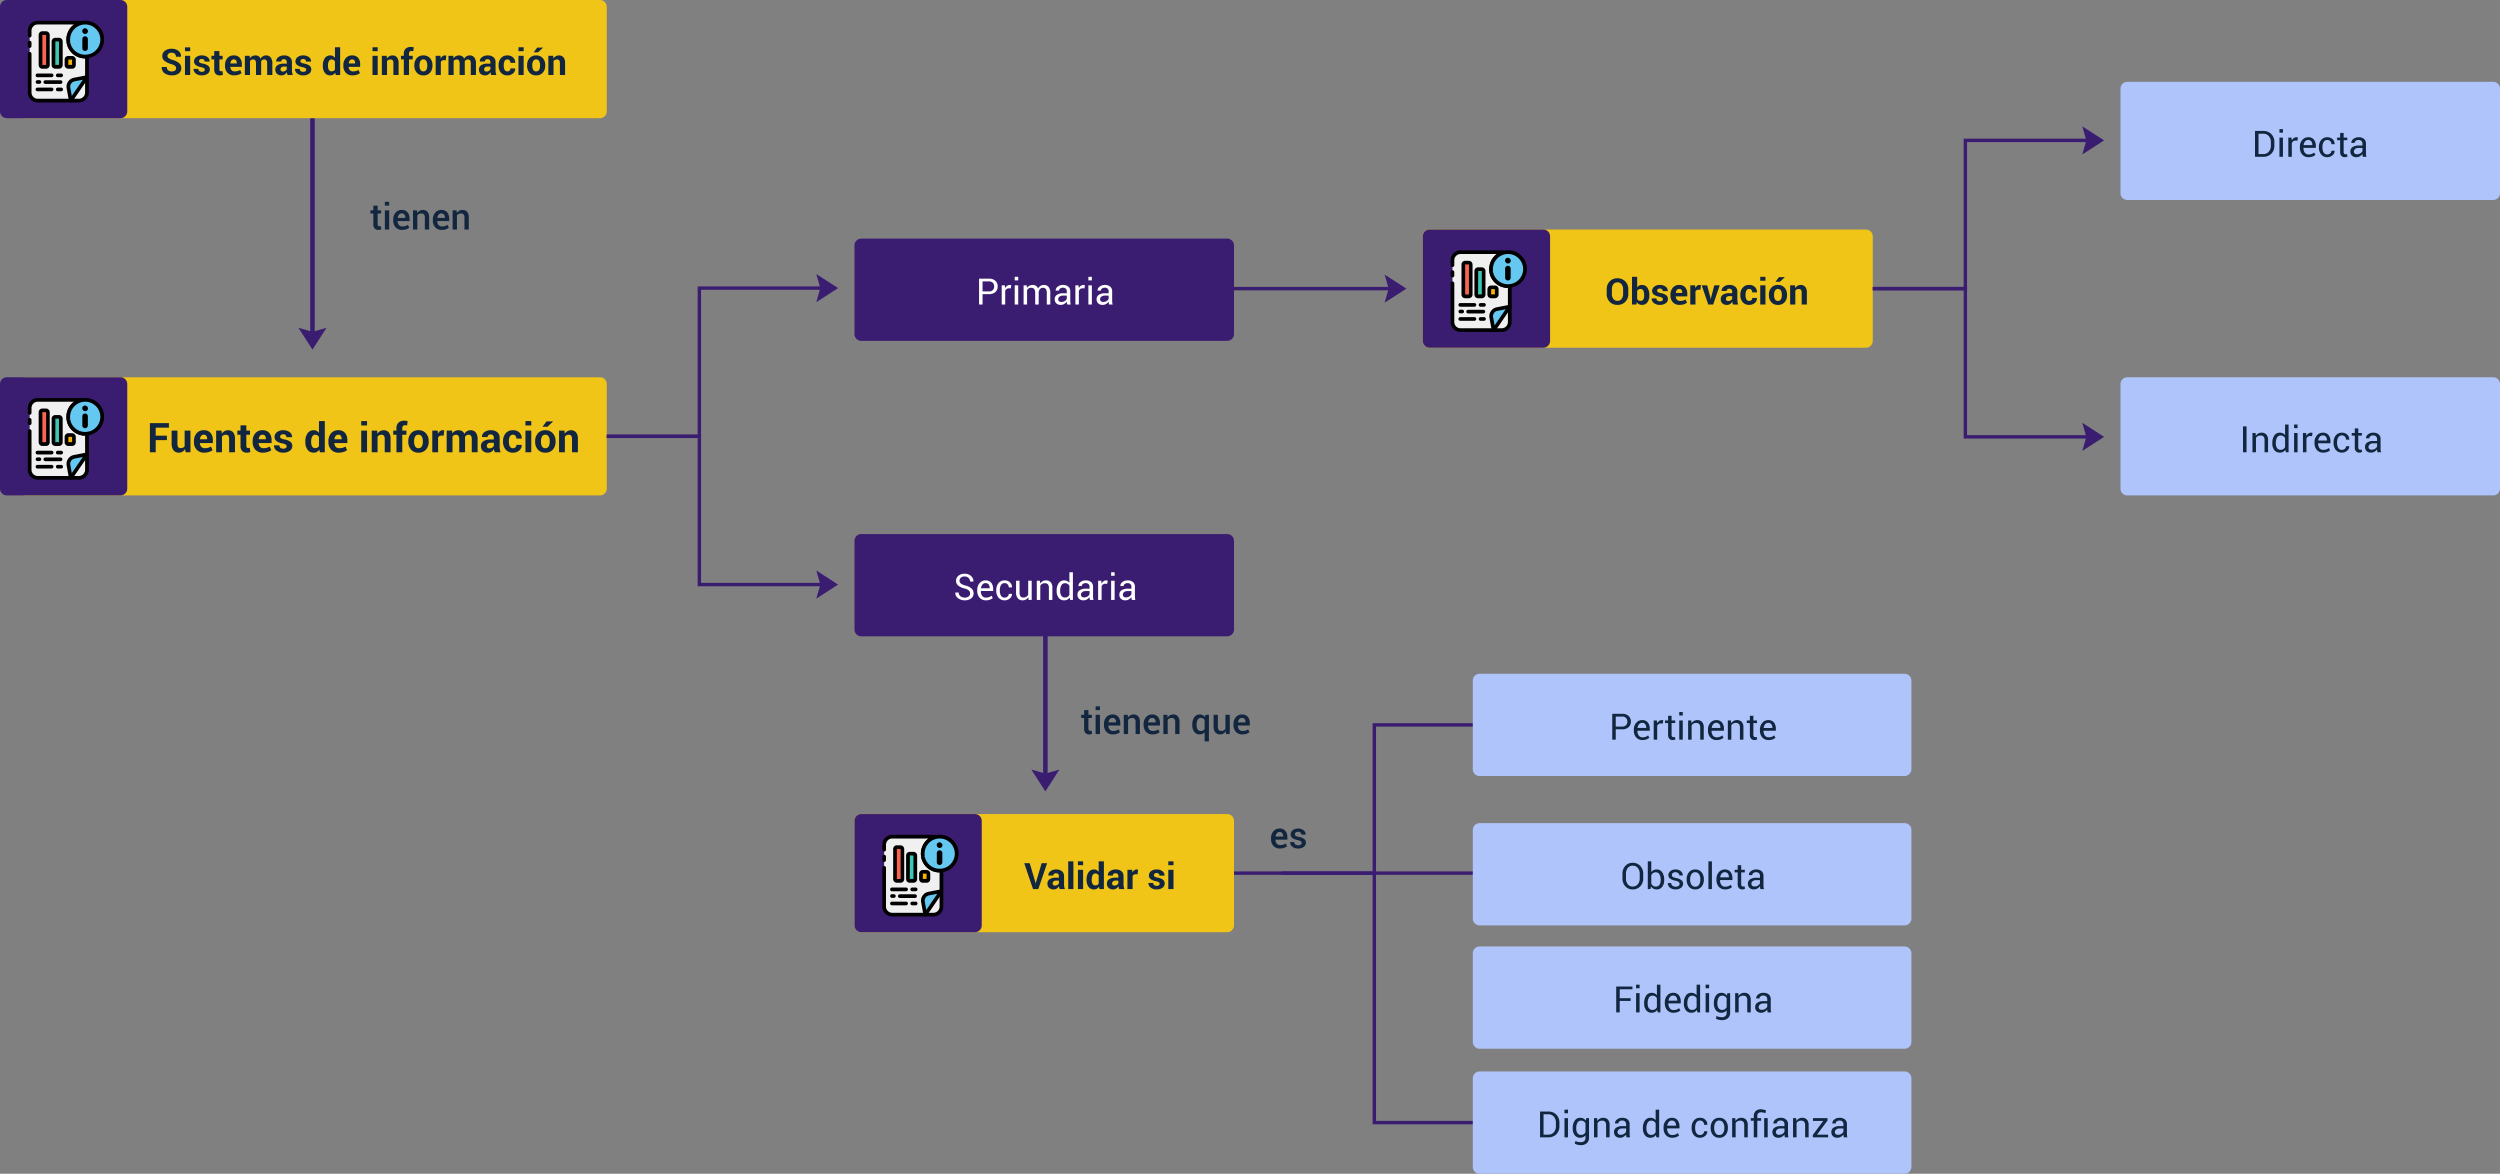 <svg xmlns="http://www.w3.org/2000/svg" width="1100.081" height="516.477" viewBox="0 0 1100.081 516.477">
  <rect x="0" y="0" width="1100.081" height="516.477" fill="#808080" stroke="none"/>
  <g id="Grupo_1103417" data-name="Grupo 1103417" transform="translate(-256 -3221)">
    <path id="Trazado_886007" data-name="Trazado 886007" d="M3,0H256a3,3,0,0,1,3,3V49a3,3,0,0,1-3,3H3a3,3,0,0,1-3-3V3A3,3,0,0,1,3,0Z" transform="translate(264 3387)" fill="#f0c518"/>
    <path id="Trazado_886008" data-name="Trazado 886008" d="M3,0H195a3,3,0,0,1,3,3V49a3,3,0,0,1-3,3H3a3,3,0,0,1-3-3V3A3,3,0,0,1,3,0Z" transform="translate(882.081 3322)" fill="#f0c518"/>
    <path id="Trazado_886009" data-name="Trazado 886009" d="M-86.563-5.317h-4.913V0h-2.566V-12.8h8.376v1.978h-5.81v3.524h4.913Zm7.972,3.911A3.229,3.229,0,0,1-79.708-.229a2.959,2.959,0,0,1-1.573.413,2.892,2.892,0,0,1-2.351-1.02A4.89,4.89,0,0,1-84.48-4V-9.51h2.558v5.528a3.07,3.07,0,0,0,.338,1.709,1.216,1.216,0,0,0,1.05.461,2.557,2.557,0,0,0,1.055-.2,1.778,1.778,0,0,0,.721-.584V-9.51h2.566V0h-2.127ZM-70.137.185a4.279,4.279,0,0,1-3.322-1.305,4.784,4.784,0,0,1-1.2-3.362v-.352a5.207,5.207,0,0,1,1.16-3.5A3.944,3.944,0,0,1-70.3-9.686a3.692,3.692,0,0,1,2.94,1.173,4.637,4.637,0,0,1,1.024,3.16v1.327h-5.669l-.026.053a2.569,2.569,0,0,0,.593,1.582,1.987,1.987,0,0,0,1.578.606A5.279,5.279,0,0,0-68.4-1.96,5.971,5.971,0,0,0-67.157-2.5l.694,1.582a4.764,4.764,0,0,1-1.547.782A6.86,6.86,0,0,1-70.137.185ZM-70.3-7.708a1.425,1.425,0,0,0-1.191.532A2.667,2.667,0,0,0-72-5.766l.018.044h3.129v-.193A2.221,2.221,0,0,0-69.2-7.229,1.268,1.268,0,0,0-70.3-7.708Zm7.8-1.8.114,1.362a3.478,3.478,0,0,1,1.169-1.134,3.034,3.034,0,0,1,1.556-.4,2.828,2.828,0,0,1,2.25.927A4.4,4.4,0,0,1-56.6-5.827V0h-2.575V-5.818a2.277,2.277,0,0,0-.356-1.446A1.312,1.312,0,0,0-60.6-7.69a2.241,2.241,0,0,0-1.006.215,1.965,1.965,0,0,0-.716.593V0H-64.89V-9.51Zm10.89-2.329V-9.51H-50v1.8h-1.608v4.843a1.105,1.105,0,0,0,.233.791.818.818,0,0,0,.611.237,2.45,2.45,0,0,0,.352-.022,2.961,2.961,0,0,0,.343-.075l.211,1.854a5.2,5.2,0,0,1-.751.2,4.48,4.48,0,0,1-.8.066,2.735,2.735,0,0,1-2.043-.729,3.2,3.2,0,0,1-.716-2.312V-7.708h-1.389v-1.8h1.389v-2.329ZM-44.3.185a4.279,4.279,0,0,1-3.322-1.305,4.784,4.784,0,0,1-1.2-3.362v-.352a5.207,5.207,0,0,1,1.16-3.5,3.944,3.944,0,0,1,3.19-1.354,3.692,3.692,0,0,1,2.94,1.173A4.637,4.637,0,0,1-40.5-5.353v1.327h-5.669l-.026.053A2.569,2.569,0,0,0-45.6-2.391a1.987,1.987,0,0,0,1.578.606,5.279,5.279,0,0,0,1.463-.176A5.971,5.971,0,0,0-41.317-2.5l.694,1.582a4.764,4.764,0,0,1-1.547.782A6.86,6.86,0,0,1-44.3.185Zm-.167-7.893a1.425,1.425,0,0,0-1.191.532,2.667,2.667,0,0,0-.505,1.411l.018.044h3.129v-.193a2.221,2.221,0,0,0-.343-1.314A1.268,1.268,0,0,0-44.464-7.708Zm10.6,5.071a.885.885,0,0,0-.409-.725,4.151,4.151,0,0,0-1.516-.532A6.047,6.047,0,0,1-38.325-4.9a2.208,2.208,0,0,1-.866-1.837,2.62,2.62,0,0,1,1.037-2.083,4.182,4.182,0,0,1,2.76-.861,4.513,4.513,0,0,1,2.887.861A2.517,2.517,0,0,1-31.465-6.68l-.018.053h-2.479a1.245,1.245,0,0,0-.369-.932,1.461,1.461,0,0,0-1.063-.36,1.453,1.453,0,0,0-.976.308.957.957,0,0,0-.36.756.854.854,0,0,0,.374.716,4.158,4.158,0,0,0,1.516.5A6.17,6.17,0,0,1-32.234-4.61a2.265,2.265,0,0,1,.857,1.876,2.51,2.51,0,0,1-1.1,2.1,4.742,4.742,0,0,1-2.9.817,4.408,4.408,0,0,1-3-.962,2.691,2.691,0,0,1-1.05-2.193l.018-.053h2.347a1.334,1.334,0,0,0,.5,1.107,2.068,2.068,0,0,0,1.239.343,1.762,1.762,0,0,0,1.085-.286A.927.927,0,0,0-33.864-2.637Zm8.227-2.039a6.18,6.18,0,0,1,.971-3.63,3.154,3.154,0,0,1,2.738-1.38,2.663,2.663,0,0,1,1.283.308,3.087,3.087,0,0,1,1,.879v-5.212h2.575V0h-2.188l-.22-1.169A3.179,3.179,0,0,1-20.54-.163a2.812,2.812,0,0,1-1.406.347A3.215,3.215,0,0,1-24.667-1.1a5.479,5.479,0,0,1-.971-3.393Zm2.558.185a3.874,3.874,0,0,0,.422,1.964,1.469,1.469,0,0,0,1.371.716,2,2,0,0,0,.967-.224,1.788,1.788,0,0,0,.677-.655V-6.741a1.975,1.975,0,0,0-.672-.7,1.788,1.788,0,0,0-.954-.25,1.448,1.448,0,0,0-1.375.835,4.718,4.718,0,0,0-.435,2.18ZM-10.96.185a4.279,4.279,0,0,1-3.322-1.305,4.784,4.784,0,0,1-1.2-3.362v-.352a5.207,5.207,0,0,1,1.16-3.5,3.944,3.944,0,0,1,3.19-1.354,3.692,3.692,0,0,1,2.94,1.173,4.637,4.637,0,0,1,1.024,3.16v1.327h-5.669l-.026.053a2.569,2.569,0,0,0,.593,1.582,1.987,1.987,0,0,0,1.578.606A5.279,5.279,0,0,0-9.224-1.96,5.971,5.971,0,0,0-7.98-2.5l.694,1.582a4.764,4.764,0,0,1-1.547.782A6.86,6.86,0,0,1-10.96.185Zm-.167-7.893a1.425,1.425,0,0,0-1.191.532,2.667,2.667,0,0,0-.505,1.411l.018.044h3.129v-.193a2.221,2.221,0,0,0-.343-1.314A1.268,1.268,0,0,0-11.127-7.708ZM1.512,0H-1.055V-9.51H1.512Zm0-11.786H-1.055v-1.925H1.512ZM5.968-9.51l.114,1.362A3.478,3.478,0,0,1,7.251-9.281a3.034,3.034,0,0,1,1.556-.4,2.828,2.828,0,0,1,2.25.927,4.4,4.4,0,0,1,.809,2.931V0H9.29V-5.818a2.277,2.277,0,0,0-.356-1.446A1.312,1.312,0,0,0,7.866-7.69a2.241,2.241,0,0,0-1.006.215,1.965,1.965,0,0,0-.716.593V0H3.577V-9.51ZM14.449,0V-7.708H13.034v-1.8h1.415v-1.055a3.216,3.216,0,0,1,.923-2.465,3.644,3.644,0,0,1,2.593-.866,4.689,4.689,0,0,1,.664.048q.338.048.743.136l-.22,1.907q-.211-.035-.409-.062a3.537,3.537,0,0,0-.461-.026,1.232,1.232,0,0,0-.945.343,1.388,1.388,0,0,0-.321.984V-9.51h1.828v1.8H17.016V0Zm5.212-4.843a5.1,5.1,0,0,1,1.187-3.485,4.136,4.136,0,0,1,3.287-1.358,4.18,4.18,0,0,1,3.3,1.354,5.076,5.076,0,0,1,1.2,3.489v.185a5.084,5.084,0,0,1-1.191,3.494A4.162,4.162,0,0,1,24.152.185a4.173,4.173,0,0,1-3.3-1.349,5.084,5.084,0,0,1-1.191-3.494Zm2.558.185a4.137,4.137,0,0,0,.457,2.087,1.578,1.578,0,0,0,1.477.787,1.562,1.562,0,0,0,1.455-.791,4.11,4.11,0,0,0,.461-2.083v-.185A4.068,4.068,0,0,0,25.6-6.908a1.576,1.576,0,0,0-1.468-.8,1.557,1.557,0,0,0-1.455.8,4.1,4.1,0,0,0-.461,2.061Zm13-2.646-.94-.026a1.709,1.709,0,0,0-.94.237,1.5,1.5,0,0,0-.562.668V0H30.217V-9.51H32.6L32.713-8.1a3,3,0,0,1,.866-1.165A1.93,1.93,0,0,1,34.8-9.686a1.918,1.918,0,0,1,.356.031q.163.031.33.075ZM38.936-9.51l.105,1.257a3.2,3.2,0,0,1,1.147-1.059,3.3,3.3,0,0,1,1.6-.374,2.905,2.905,0,0,1,1.564.4,2.494,2.494,0,0,1,.984,1.222,3.3,3.3,0,0,1,1.143-1.2,3.1,3.1,0,0,1,1.652-.431,2.71,2.71,0,0,1,2.219,1,4.762,4.762,0,0,1,.813,3.045V0H47.593V-5.651a2.665,2.665,0,0,0-.352-1.591A1.248,1.248,0,0,0,46.2-7.69a1.792,1.792,0,0,0-.945.242,1.761,1.761,0,0,0-.637.672q0,.167.009.286t.009.242V0H42.073V-5.651a2.673,2.673,0,0,0-.352-1.578,1.242,1.242,0,0,0-1.055-.461,1.991,1.991,0,0,0-.91.2,1.745,1.745,0,0,0-.646.558V0H36.554V-9.51ZM57.735,0a5.4,5.4,0,0,1-.242-.686,4.769,4.769,0,0,1-.145-.738A3.518,3.518,0,0,1,56.3-.272a2.621,2.621,0,0,1-1.547.457,3.211,3.211,0,0,1-2.3-.769,2.755,2.755,0,0,1-.809-2.1,2.508,2.508,0,0,1,1.077-2.167,5.377,5.377,0,0,1,3.142-.769H57.3v-.756a1.48,1.48,0,0,0-.36-1.063,1.414,1.414,0,0,0-1.072-.378,1.394,1.394,0,0,0-.962.3,1.059,1.059,0,0,0-.338.831H52.1l-.018-.053a2.412,2.412,0,0,1,1.05-2.079,4.562,4.562,0,0,1,2.9-.875,4.257,4.257,0,0,1,2.773.861,3,3,0,0,1,1.059,2.47v3.929a7.431,7.431,0,0,0,.1,1.257A6.307,6.307,0,0,0,60.293,0ZM55.389-1.714a2.187,2.187,0,0,0,1.2-.334,1.8,1.8,0,0,0,.721-.773V-4.166H55.863a1.708,1.708,0,0,0-1.235.4,1.329,1.329,0,0,0-.417.993A.992.992,0,0,0,54.523-2,1.234,1.234,0,0,0,55.389-1.714Zm10.38-.07a1.428,1.428,0,0,0,1.063-.4,1.452,1.452,0,0,0,.4-1.068h2.338l.018.053A2.976,2.976,0,0,1,68.511-.787a4.01,4.01,0,0,1-2.742.971,4.052,4.052,0,0,1-3.261-1.349,5.128,5.128,0,0,1-1.151-3.45v-.264A5.161,5.161,0,0,1,62.5-8.328a4.016,4.016,0,0,1,3.248-1.358,3.922,3.922,0,0,1,2.8,1,3.348,3.348,0,0,1,1.028,2.637l-.018.053H67.228a1.9,1.9,0,0,0-.391-1.226,1.314,1.314,0,0,0-1.085-.488,1.465,1.465,0,0,0-1.411.8,4.362,4.362,0,0,0-.417,2.035v.264a4.346,4.346,0,0,0,.417,2.048A1.485,1.485,0,0,0,65.769-1.784ZM73.775,0H71.209V-9.51h2.566Zm0-11.786H71.209v-1.925h2.566Zm1.714,6.943a5.1,5.1,0,0,1,1.187-3.485,4.136,4.136,0,0,1,3.287-1.358,4.18,4.18,0,0,1,3.3,1.354,5.076,5.076,0,0,1,1.2,3.489v.185a5.084,5.084,0,0,1-1.191,3.494A4.162,4.162,0,0,1,79.98.185a4.173,4.173,0,0,1-3.3-1.349,5.084,5.084,0,0,1-1.191-3.494Zm2.558.185A4.137,4.137,0,0,0,78.5-2.571a1.578,1.578,0,0,0,1.477.787,1.562,1.562,0,0,0,1.455-.791A4.11,4.11,0,0,0,81.9-4.658v-.185a4.068,4.068,0,0,0-.466-2.065,1.576,1.576,0,0,0-1.468-.8,1.557,1.557,0,0,0-1.455.8,4.1,4.1,0,0,0-.461,2.061Zm2.435-8.912h2.856l.018.053-2.435,2.285H78.732Zm7.91,4.061.114,1.362a3.478,3.478,0,0,1,1.169-1.134,3.034,3.034,0,0,1,1.556-.4,2.828,2.828,0,0,1,2.25.927,4.4,4.4,0,0,1,.809,2.931V0H91.714V-5.818a2.277,2.277,0,0,0-.356-1.446A1.312,1.312,0,0,0,90.29-7.69a2.241,2.241,0,0,0-1.006.215,1.965,1.965,0,0,0-.716.593V0H86V-9.51Z" transform="translate(416 3420)" fill="#12263f"/>
    <path id="Trazado_886010" data-name="Trazado 886010" d="M-34.582-4.664A4.776,4.776,0,0,1-35.9-1.2,4.571,4.571,0,0,1-39.34.164,4.529,4.529,0,0,1-42.762-1.2a4.8,4.8,0,0,1-1.312-3.461V-6.711a4.807,4.807,0,0,1,1.309-3.457,4.5,4.5,0,0,1,3.41-1.371,4.583,4.583,0,0,1,3.445,1.371,4.768,4.768,0,0,1,1.328,3.457Zm-2.273-2.062a3.44,3.44,0,0,0-.664-2.18,2.2,2.2,0,0,0-1.836-.852,2.129,2.129,0,0,0-1.8.852,3.512,3.512,0,0,0-.645,2.18v2.063a3.537,3.537,0,0,0,.648,2.2,2.148,2.148,0,0,0,1.813.852,2.177,2.177,0,0,0,1.828-.852,3.507,3.507,0,0,0,.656-2.2Zm11.531,2.734a4.945,4.945,0,0,1-.844,3.023A2.854,2.854,0,0,1-28.605.164,2.576,2.576,0,0,1-29.9-.148a2.672,2.672,0,0,1-.934-.914L-31.02,0h-1.93V-12.187h2.273v4.633a2.582,2.582,0,0,1,.879-.781,2.457,2.457,0,0,1,1.176-.273,2.8,2.8,0,0,1,2.453,1.215,5.577,5.577,0,0,1,.844,3.238ZM-27.6-4.156a4.4,4.4,0,0,0-.363-1.957A1.275,1.275,0,0,0-29.2-6.836a1.7,1.7,0,0,0-.9.223,1.543,1.543,0,0,0-.578.637V-2.4a1.449,1.449,0,0,0,.582.586,1.874,1.874,0,0,0,.91.2,1.3,1.3,0,0,0,1.234-.621A3.618,3.618,0,0,0-27.6-3.992Zm8.25,1.813a.787.787,0,0,0-.363-.645,3.69,3.69,0,0,0-1.348-.473,5.375,5.375,0,0,1-2.254-.9,1.962,1.962,0,0,1-.77-1.633,2.329,2.329,0,0,1,.922-1.852,3.717,3.717,0,0,1,2.453-.766,4.011,4.011,0,0,1,2.566.766,2.237,2.237,0,0,1,.926,1.906l-.016.047h-2.2a1.106,1.106,0,0,0-.328-.828,1.3,1.3,0,0,0-.945-.32,1.292,1.292,0,0,0-.867.273.85.85,0,0,0-.32.672.759.759,0,0,0,.332.637,3.7,3.7,0,0,0,1.348.441A5.484,5.484,0,0,1-17.9-4.1a2.014,2.014,0,0,1,.762,1.668,2.231,2.231,0,0,1-.977,1.867,4.215,4.215,0,0,1-2.578.727,3.918,3.918,0,0,1-2.668-.855,2.392,2.392,0,0,1-.934-1.949l.016-.047h2.086a1.186,1.186,0,0,0,.445.984,1.838,1.838,0,0,0,1.1.3,1.567,1.567,0,0,0,.965-.254A.824.824,0,0,0-19.348-2.344ZM-12,.164A3.8,3.8,0,0,1-14.957-1,4.252,4.252,0,0,1-16.02-3.984V-4.3a4.628,4.628,0,0,1,1.031-3.109,3.506,3.506,0,0,1,2.836-1.2A3.282,3.282,0,0,1-9.539-7.566a4.122,4.122,0,0,1,.91,2.809v1.18h-5.039l-.023.047a2.284,2.284,0,0,0,.527,1.406,1.766,1.766,0,0,0,1.4.539,4.692,4.692,0,0,0,1.3-.156,5.307,5.307,0,0,0,1.105-.477l.617,1.406a4.234,4.234,0,0,1-1.375.7A6.1,6.1,0,0,1-12,.164Zm-.148-7.016a1.267,1.267,0,0,0-1.059.473,2.371,2.371,0,0,0-.449,1.254l.016.039h2.781v-.172a1.974,1.974,0,0,0-.3-1.168A1.127,1.127,0,0,0-12.152-6.852Zm9.3.359-.836-.023a1.519,1.519,0,0,0-.836.211,1.337,1.337,0,0,0-.5.594V0H-7.3V-8.453h2.117l.1,1.25a2.667,2.667,0,0,1,.77-1.035,1.715,1.715,0,0,1,1.09-.371,1.705,1.705,0,0,1,.316.027q.145.027.293.066ZM1.527-3.148l.148.781h.047l.156-.781,1.391-5.3H5.652L2.777,0H.6L-2.277-8.453H.105ZM11.512,0A4.8,4.8,0,0,1,11.3-.609a4.239,4.239,0,0,1-.129-.656,3.127,3.127,0,0,1-.93,1.023A2.33,2.33,0,0,1,8.863.164,2.855,2.855,0,0,1,6.816-.52,2.449,2.449,0,0,1,6.1-2.383a2.229,2.229,0,0,1,.957-1.926,4.78,4.78,0,0,1,2.793-.684h1.281v-.672a1.315,1.315,0,0,0-.32-.945,1.257,1.257,0,0,0-.953-.336A1.239,1.239,0,0,0,9-6.676a.941.941,0,0,0-.3.738H6.5l-.016-.047a2.144,2.144,0,0,1,.934-1.848A4.055,4.055,0,0,1,10-8.609a3.784,3.784,0,0,1,2.465.766,2.667,2.667,0,0,1,.941,2.2v3.492a6.6,6.6,0,0,0,.09,1.117A5.606,5.606,0,0,0,13.785,0ZM9.426-1.523a1.944,1.944,0,0,0,1.063-.3,1.6,1.6,0,0,0,.641-.687V-3.7H9.848a1.519,1.519,0,0,0-1.1.359,1.181,1.181,0,0,0-.371.883.881.881,0,0,0,.277.684A1.1,1.1,0,0,0,9.426-1.523Zm9.227-.062a1.27,1.27,0,0,0,.945-.355,1.291,1.291,0,0,0,.352-.949h2.078l.016.047A2.645,2.645,0,0,1,21.09-.7a3.564,3.564,0,0,1-2.437.863,3.6,3.6,0,0,1-2.9-1.2A4.558,4.558,0,0,1,14.73-4.1v-.234A4.588,4.588,0,0,1,15.75-7.4a3.57,3.57,0,0,1,2.887-1.207,3.486,3.486,0,0,1,2.492.891,2.976,2.976,0,0,1,.914,2.344l-.016.047H19.949a1.687,1.687,0,0,0-.348-1.09,1.168,1.168,0,0,0-.965-.434,1.3,1.3,0,0,0-1.254.707,3.878,3.878,0,0,0-.371,1.809V-4.1a3.863,3.863,0,0,0,.371,1.82A1.32,1.32,0,0,0,18.652-1.586ZM25.77,0H23.488V-8.453H25.77Zm0-10.477H23.488v-1.711H25.77ZM27.293-4.3a4.536,4.536,0,0,1,1.055-3.1A3.676,3.676,0,0,1,31.27-8.609a3.715,3.715,0,0,1,2.938,1.2A4.512,4.512,0,0,1,35.27-4.3v.164a4.519,4.519,0,0,1-1.059,3.105,3.7,3.7,0,0,1-2.926,1.2,3.709,3.709,0,0,1-2.934-1.2,4.519,4.519,0,0,1-1.059-3.105Zm2.273.164a3.677,3.677,0,0,0,.406,1.855,1.4,1.4,0,0,0,1.313.7,1.389,1.389,0,0,0,1.293-.7,3.653,3.653,0,0,0,.41-1.852V-4.3a3.616,3.616,0,0,0-.414-1.836,1.4,1.4,0,0,0-1.3-.711,1.384,1.384,0,0,0-1.293.715,3.648,3.648,0,0,0-.41,1.832Zm2.164-7.922H34.27l.016.047L32.121-9.984H30.176Zm7.031,3.609.1,1.211A3.092,3.092,0,0,1,39.9-8.25a2.7,2.7,0,0,1,1.383-.359,2.513,2.513,0,0,1,2,.824A3.908,3.908,0,0,1,44-5.18V0H41.715V-5.172A2.024,2.024,0,0,0,41.4-6.457a1.166,1.166,0,0,0-.949-.379,1.992,1.992,0,0,0-.895.191,1.746,1.746,0,0,0-.637.527V0H36.637V-8.453Z" transform="translate(1007.081 3355)" fill="#12263f"/>
    <path id="Trazado_886011" data-name="Trazado 886011" d="M3,0H164a3,3,0,0,1,3,3V42a3,3,0,0,1-3,3H3a3,3,0,0,1-3-3V3A3,3,0,0,1,3,0Z" transform="translate(632 3326)" fill="#3a1d71"/>
    <path id="Trazado_886012" data-name="Trazado 886012" d="M3,0H164a3,3,0,0,1,3,3V49a3,3,0,0,1-3,3H3a3,3,0,0,1-3-3V3A3,3,0,0,1,3,0Z" transform="translate(1189.081 3257)" fill="#aec4fa"/>
    <path id="Trazado_886013" data-name="Trazado 886013" d="M3,0H164a3,3,0,0,1,3,3V49a3,3,0,0,1-3,3H3a3,3,0,0,1-3-3V3A3,3,0,0,1,3,0Z" transform="translate(1189.081 3387)" fill="#aec4fa"/>
    <path id="Trazado_886014" data-name="Trazado 886014" d="M-27.641-4.562V0H-29.18V-11.375h4.352A4.009,4.009,0,0,1-22-10.437a3.207,3.207,0,0,1,1.012,2.469A3.2,3.2,0,0,1-22-5.492a4.031,4.031,0,0,1-2.832.93Zm0-1.2h2.813A2.231,2.231,0,0,0-23.1-6.387a2.227,2.227,0,0,0,.57-1.566,2.26,2.26,0,0,0-.574-1.578,2.21,2.21,0,0,0-1.723-.633h-2.812Zm12.422-1.328-.789-.047a1.762,1.762,0,0,0-1.027.289,1.854,1.854,0,0,0-.645.813V0h-1.539V-8.453h1.375l.148,1.234a2.934,2.934,0,0,1,.887-1.023,2.073,2.073,0,0,1,1.215-.367,1.9,1.9,0,0,1,.328.027,2.175,2.175,0,0,1,.258.059ZM-11.953,0h-1.539V-8.453h1.539Zm0-10.617h-1.539v-1.57h1.539Zm3.742,2.164L-8.1-7.344a2.871,2.871,0,0,1,1.051-.934,3.158,3.158,0,0,1,1.48-.332,2.615,2.615,0,0,1,1.449.391,2.363,2.363,0,0,1,.91,1.172A3.162,3.162,0,0,1-2.152-8.191,2.769,2.769,0,0,1-.625-8.609a2.531,2.531,0,0,1,2.039.887,4.051,4.051,0,0,1,.75,2.668V0H.625V-5.07A2.81,2.81,0,0,0,.2-6.84a1.567,1.567,0,0,0-1.281-.52,1.631,1.631,0,0,0-1.277.547A2.381,2.381,0,0,0-2.937-5.43V0H-4.484V-5.07a2.772,2.772,0,0,0-.441-1.738A1.532,1.532,0,0,0-6.2-7.359a2.115,2.115,0,0,0-1.156.289,1.867,1.867,0,0,0-.7.813V0H-9.586V-8.453ZM9.594,0q-.078-.383-.121-.676a4.96,4.96,0,0,1-.051-.59A3.589,3.589,0,0,1,8.3-.246a2.867,2.867,0,0,1-1.488.41A2.763,2.763,0,0,1,4.8-.512a2.486,2.486,0,0,1-.691-1.863A2.183,2.183,0,0,1,5.09-4.27a4.579,4.579,0,0,1,2.66-.684H9.422v-.836a1.551,1.551,0,0,0-.453-1.176A1.779,1.779,0,0,0,7.688-7.4a1.859,1.859,0,0,0-1.211.375,1.125,1.125,0,0,0-.461.9l-1.461.016-.016-.047A2.023,2.023,0,0,1,5.4-7.844a3.578,3.578,0,0,1,2.371-.766,3.49,3.49,0,0,1,2.313.73,2.588,2.588,0,0,1,.875,2.105V-1.7a7.923,7.923,0,0,0,.047.875A4.5,4.5,0,0,0,11.18,0ZM7.039-1.125a2.739,2.739,0,0,0,1.508-.43,2.042,2.042,0,0,0,.875-.984V-3.914H7.7a2.24,2.24,0,0,0-1.488.469,1.4,1.4,0,0,0-.559,1.1A1.159,1.159,0,0,0,6-1.453,1.472,1.472,0,0,0,7.039-1.125ZM17.2-7.094l-.789-.047a1.762,1.762,0,0,0-1.027.289,1.855,1.855,0,0,0-.645.813V0H13.2V-8.453H14.57l.148,1.234a2.934,2.934,0,0,1,.887-1.023,2.073,2.073,0,0,1,1.215-.367,1.9,1.9,0,0,1,.328.027,2.175,2.175,0,0,1,.258.059ZM20.461,0H18.922V-8.453h1.539Zm0-10.617H18.922v-1.57h1.539ZM28.023,0q-.078-.383-.121-.676a4.96,4.96,0,0,1-.051-.59A3.589,3.589,0,0,1,26.73-.246a2.867,2.867,0,0,1-1.488.41A2.763,2.763,0,0,1,23.23-.512a2.486,2.486,0,0,1-.691-1.863,2.183,2.183,0,0,1,.98-1.895,4.579,4.579,0,0,1,2.66-.684h1.672v-.836A1.551,1.551,0,0,0,27.4-6.965,1.779,1.779,0,0,0,26.117-7.4a1.859,1.859,0,0,0-1.211.375,1.125,1.125,0,0,0-.461.9l-1.461.016-.016-.047a2.023,2.023,0,0,1,.863-1.687A3.578,3.578,0,0,1,26.2-8.609a3.49,3.49,0,0,1,2.313.73,2.588,2.588,0,0,1,.875,2.105V-1.7a7.923,7.923,0,0,0,.047.875A4.5,4.5,0,0,0,29.609,0ZM25.469-1.125a2.739,2.739,0,0,0,1.508-.43,2.042,2.042,0,0,0,.875-.984V-3.914H26.125a2.24,2.24,0,0,0-1.488.469,1.4,1.4,0,0,0-.559,1.1,1.159,1.159,0,0,0,.352.891A1.472,1.472,0,0,0,25.469-1.125Z" transform="translate(716 3355)" fill="#fff"/>
    <path id="Trazado_886015" data-name="Trazado 886015" d="M-24.3,0V-11.375h3.578A4.812,4.812,0,0,1-17.141-10a4.824,4.824,0,0,1,1.355,3.543v1.555a4.808,4.808,0,0,1-1.355,3.543A4.827,4.827,0,0,1-20.723,0Zm1.539-10.164V-1.2h2.039a3.137,3.137,0,0,0,2.488-1.039,3.9,3.9,0,0,0,.91-2.664v-1.57a3.873,3.873,0,0,0-.91-2.648,3.137,3.137,0,0,0-2.488-1.039ZM-12.012,0h-1.539V-8.453h1.539Zm0-10.617h-1.539v-1.57h1.539Zm6.367,3.523-.789-.047a1.762,1.762,0,0,0-1.027.289,1.854,1.854,0,0,0-.645.813V0H-9.645V-8.453H-8.27l.148,1.234a2.934,2.934,0,0,1,.887-1.023A2.073,2.073,0,0,1-6.02-8.609a1.9,1.9,0,0,1,.328.027,2.175,2.175,0,0,1,.258.059ZM-.691.164A3.576,3.576,0,0,1-3.531-1a4.48,4.48,0,0,1-1.02-3.062v-.344A4.386,4.386,0,0,1-3.5-7.418,3.3,3.3,0,0,1-.934-8.609,3.067,3.067,0,0,1,1.609-7.555a4.345,4.345,0,0,1,.848,2.8v.813H-2.949l-.023.039A3.494,3.494,0,0,0-2.41-1.832a1.965,1.965,0,0,0,1.719.793A3.872,3.872,0,0,0,.68-1.262a3.061,3.061,0,0,0,1.012-.613l.6,1a3.7,3.7,0,0,1-1.2.738A4.762,4.762,0,0,1-.691.164ZM-.934-7.4a1.673,1.673,0,0,0-1.332.621,2.938,2.938,0,0,0-.645,1.59l.016.039H.918v-.125A2.462,2.462,0,0,0,.465-6.8,1.638,1.638,0,0,0-.934-7.4ZM7.543-1.039a1.81,1.81,0,0,0,1.242-.473,1.494,1.494,0,0,0,.531-1.16h1.391l.023.047A2.428,2.428,0,0,1,9.793-.684a3.313,3.313,0,0,1-2.25.848,3.319,3.319,0,0,1-2.75-1.211,4.674,4.674,0,0,1-.969-3.016v-.328a4.654,4.654,0,0,1,.973-3A3.317,3.317,0,0,1,7.543-8.609a3.189,3.189,0,0,1,2.316.875,2.775,2.775,0,0,1,.871,2.148l-.016.047h-1.4a1.865,1.865,0,0,0-.5-1.316A1.658,1.658,0,0,0,7.543-7.4a1.777,1.777,0,0,0-1.652.879,4.114,4.114,0,0,0-.52,2.129v.328a4.192,4.192,0,0,0,.512,2.148A1.776,1.776,0,0,0,7.543-1.039ZM14.7-10.492v2.039h1.6v1.141H14.7V-2.18a1.149,1.149,0,0,0,.246.836A.89.89,0,0,0,15.6-1.1a1.429,1.429,0,0,0,.3-.035,2.2,2.2,0,0,0,.273-.074l.211,1.055a1.36,1.36,0,0,1-.508.23,2.562,2.562,0,0,1-.664.09A1.993,1.993,0,0,1,13.715-.4,2.46,2.46,0,0,1,13.16-2.18V-7.312H11.816V-8.453H13.16v-2.039ZM23.145,0q-.078-.383-.121-.676a4.96,4.96,0,0,1-.051-.59,3.589,3.589,0,0,1-1.121,1.02,2.867,2.867,0,0,1-1.488.41,2.763,2.763,0,0,1-2.012-.676,2.486,2.486,0,0,1-.691-1.863,2.183,2.183,0,0,1,.98-1.895,4.579,4.579,0,0,1,2.66-.684h1.672v-.836a1.551,1.551,0,0,0-.453-1.176A1.779,1.779,0,0,0,21.238-7.4a1.859,1.859,0,0,0-1.211.375,1.125,1.125,0,0,0-.461.9l-1.461.016-.016-.047a2.023,2.023,0,0,1,.863-1.687,3.578,3.578,0,0,1,2.371-.766,3.49,3.49,0,0,1,2.313.73,2.588,2.588,0,0,1,.875,2.105V-1.7a7.923,7.923,0,0,0,.047.875A4.5,4.5,0,0,0,24.73,0ZM20.59-1.125a2.739,2.739,0,0,0,1.508-.43,2.042,2.042,0,0,0,.875-.984V-3.914H21.246a2.24,2.24,0,0,0-1.488.469,1.4,1.4,0,0,0-.559,1.1,1.159,1.159,0,0,0,.352.891A1.472,1.472,0,0,0,20.59-1.125Z" transform="translate(1272.581 3290)" fill="#12263f"/>
    <path id="Trazado_886016" data-name="Trazado 886016" d="M-28.535,0h-1.547V-11.375h1.547Zm3.984-8.453.109,1.258a3.069,3.069,0,0,1,1.059-1.043,2.824,2.824,0,0,1,1.449-.371,2.759,2.759,0,0,1,2.117.8,3.515,3.515,0,0,1,.75,2.473V0h-1.539V-5.3a2.287,2.287,0,0,0-.441-1.586,1.768,1.768,0,0,0-1.348-.469,2.386,2.386,0,0,0-1.207.285,2.072,2.072,0,0,0-.785.8V0h-1.539V-8.453Zm7.367,4.383a5.641,5.641,0,0,1,.871-3.289,2.807,2.807,0,0,1,2.441-1.25,3.027,3.027,0,0,1,1.316.273,2.7,2.7,0,0,1,.98.8v-4.648h1.539V0h-1.18l-.234-1.07a2.743,2.743,0,0,1-1.023.922,3.058,3.058,0,0,1-1.414.313A2.9,2.9,0,0,1-16.309-.957a4.659,4.659,0,0,1-.875-2.949Zm1.539.164a3.588,3.588,0,0,0,.523,2.051,1.828,1.828,0,0,0,1.625.77A2.039,2.039,0,0,0-12.34-1.4a2.334,2.334,0,0,0,.766-.875V-6.219a2.37,2.37,0,0,0-.77-.832,2.033,2.033,0,0,0-1.137-.309,1.759,1.759,0,0,0-1.637.914,4.718,4.718,0,0,0-.527,2.375ZM-6.074,0H-7.613V-8.453h1.539Zm0-10.617H-7.613v-1.57h1.539ZM.293-7.094-.5-7.141a1.762,1.762,0,0,0-1.027.289,1.854,1.854,0,0,0-.645.813V0H-3.707V-8.453h1.375l.148,1.234A2.934,2.934,0,0,1-1.3-8.242,2.073,2.073,0,0,1-.082-8.609a1.9,1.9,0,0,1,.328.027A2.175,2.175,0,0,1,.5-8.523ZM5.246.164A3.576,3.576,0,0,1,2.406-1a4.48,4.48,0,0,1-1.02-3.062v-.344A4.386,4.386,0,0,1,2.438-7.418,3.3,3.3,0,0,1,5-8.609,3.067,3.067,0,0,1,7.547-7.555a4.345,4.345,0,0,1,.848,2.8v.813H2.988L2.965-3.9a3.494,3.494,0,0,0,.563,2.066,1.965,1.965,0,0,0,1.719.793,3.872,3.872,0,0,0,1.371-.223,3.061,3.061,0,0,0,1.012-.613l.6,1a3.7,3.7,0,0,1-1.2.738A4.762,4.762,0,0,1,5.246.164ZM5-7.4a1.673,1.673,0,0,0-1.332.621,2.938,2.938,0,0,0-.645,1.59l.016.039H6.855v-.125A2.462,2.462,0,0,0,6.4-6.8,1.638,1.638,0,0,0,5-7.4ZM13.48-1.039a1.81,1.81,0,0,0,1.242-.473,1.494,1.494,0,0,0,.531-1.16h1.391l.023.047A2.428,2.428,0,0,1,15.73-.684a3.313,3.313,0,0,1-2.25.848,3.319,3.319,0,0,1-2.75-1.211,4.674,4.674,0,0,1-.969-3.016v-.328a4.654,4.654,0,0,1,.973-3A3.317,3.317,0,0,1,13.48-8.609a3.189,3.189,0,0,1,2.316.875,2.775,2.775,0,0,1,.871,2.148l-.016.047h-1.4a1.865,1.865,0,0,0-.5-1.316A1.658,1.658,0,0,0,13.48-7.4a1.777,1.777,0,0,0-1.652.879,4.114,4.114,0,0,0-.52,2.129v.328a4.192,4.192,0,0,0,.512,2.148A1.776,1.776,0,0,0,13.48-1.039Zm7.156-9.453v2.039h1.6v1.141h-1.6V-2.18a1.149,1.149,0,0,0,.246.836.89.89,0,0,0,.652.242,1.429,1.429,0,0,0,.3-.035,2.2,2.2,0,0,0,.273-.074l.211,1.055a1.36,1.36,0,0,1-.508.23,2.562,2.562,0,0,1-.664.09A1.993,1.993,0,0,1,19.652-.4,2.46,2.46,0,0,1,19.1-2.18V-7.312H17.754V-8.453H19.1v-2.039ZM29.082,0Q29-.383,28.961-.676a4.96,4.96,0,0,1-.051-.59,3.589,3.589,0,0,1-1.121,1.02A2.867,2.867,0,0,1,26.3.164a2.763,2.763,0,0,1-2.012-.676A2.486,2.486,0,0,1,23.6-2.375a2.183,2.183,0,0,1,.98-1.895,4.579,4.579,0,0,1,2.66-.684H28.91v-.836a1.551,1.551,0,0,0-.453-1.176A1.779,1.779,0,0,0,27.176-7.4a1.859,1.859,0,0,0-1.211.375,1.125,1.125,0,0,0-.461.9l-1.461.016-.016-.047a2.023,2.023,0,0,1,.863-1.687,3.578,3.578,0,0,1,2.371-.766,3.49,3.49,0,0,1,2.313.73,2.588,2.588,0,0,1,.875,2.105V-1.7a7.923,7.923,0,0,0,.047.875A4.5,4.5,0,0,0,30.668,0ZM26.527-1.125a2.739,2.739,0,0,0,1.508-.43,2.042,2.042,0,0,0,.875-.984V-3.914H27.184a2.24,2.24,0,0,0-1.488.469,1.4,1.4,0,0,0-.559,1.1,1.159,1.159,0,0,0,.352.891A1.472,1.472,0,0,0,26.527-1.125Z" transform="translate(1273.081 3420)" fill="#12263f"/>
    <path id="Trazado_886017" data-name="Trazado 886017" d="M-18.82-10.508v2.055H-17.3v1.406H-18.82v4.672a1.019,1.019,0,0,0,.227.746.821.821,0,0,0,.6.223,1.679,1.679,0,0,0,.3-.027,1.852,1.852,0,0,0,.281-.074l.2,1.391a2.181,2.181,0,0,1-.574.207,3.161,3.161,0,0,1-.691.074,2.19,2.19,0,0,1-1.645-.613,2.674,2.674,0,0,1-.6-1.926V-7.047H-22V-8.453h1.289v-2.055ZM-13.75,0h-1.9V-8.453h1.9Zm0-10.523h-1.9v-1.664h1.9ZM-8.039.164A3.681,3.681,0,0,1-10.934-1a4.374,4.374,0,0,1-1.043-3.027v-.312A4.522,4.522,0,0,1-10.934-7.41a3.37,3.37,0,0,1,2.691-1.2A3.163,3.163,0,0,1-5.664-7.559,4.249,4.249,0,0,1-4.789-4.75v1.023h-5.227l-.016.039A2.77,2.77,0,0,0-9.484-2a1.866,1.866,0,0,0,1.555.648,4.277,4.277,0,0,0,1.34-.187,3.825,3.825,0,0,0,1.051-.539l.617,1.242A4.023,4.023,0,0,1-6.2-.125,5.37,5.37,0,0,1-8.039.164Zm-.2-7.25a1.467,1.467,0,0,0-1.187.535,2.652,2.652,0,0,0-.555,1.395l.016.039h3.3v-.148a2.134,2.134,0,0,0-.379-1.316A1.4,1.4,0,0,0-8.242-7.086Zm6.711-1.367.109,1.219A3.023,3.023,0,0,1-.379-8.246a2.783,2.783,0,0,1,1.418-.363A2.64,2.64,0,0,1,3.1-7.8a3.692,3.692,0,0,1,.738,2.539V0h-1.9V-5.242a2.042,2.042,0,0,0-.383-1.4A1.5,1.5,0,0,0,.4-7.055a2.267,2.267,0,0,0-1.055.23,1.847,1.847,0,0,0-.711.637V0h-1.9V-8.453ZM9.4.164A3.681,3.681,0,0,1,6.5-1,4.374,4.374,0,0,1,5.461-4.031v-.312A4.522,4.522,0,0,1,6.5-7.41,3.37,3.37,0,0,1,9.2-8.609a3.163,3.163,0,0,1,2.578,1.051,4.249,4.249,0,0,1,.875,2.809v1.023H7.422l-.016.039A2.77,2.77,0,0,0,7.953-2a1.866,1.866,0,0,0,1.555.648,4.277,4.277,0,0,0,1.34-.187A3.825,3.825,0,0,0,11.9-2.078l.617,1.242a4.023,4.023,0,0,1-1.281.711A5.37,5.37,0,0,1,9.4.164Zm-.2-7.25a1.467,1.467,0,0,0-1.187.535,2.652,2.652,0,0,0-.555,1.395l.016.039h3.3v-.148a2.134,2.134,0,0,0-.379-1.316A1.4,1.4,0,0,0,9.2-7.086Zm6.711-1.367.109,1.219a3.023,3.023,0,0,1,1.043-1.012,2.783,2.783,0,0,1,1.418-.363,2.64,2.64,0,0,1,2.059.813,3.692,3.692,0,0,1,.738,2.539V0h-1.9V-5.242a2.042,2.042,0,0,0-.383-1.4,1.5,1.5,0,0,0-1.156-.414,2.267,2.267,0,0,0-1.055.23,1.847,1.847,0,0,0-.711.637V0h-1.9V-8.453Z" transform="translate(441 3322)" fill="#12263f"/>
    <path id="Trazado_886018" data-name="Trazado 886018" d="M-3.762.164A3.681,3.681,0,0,1-6.656-1,4.374,4.374,0,0,1-7.7-4.031v-.312A4.522,4.522,0,0,1-6.656-7.41a3.37,3.37,0,0,1,2.691-1.2A3.163,3.163,0,0,1-1.387-7.559,4.249,4.249,0,0,1-.512-4.75v1.023H-5.738l-.016.039A2.77,2.77,0,0,0-5.207-2a1.866,1.866,0,0,0,1.555.648,4.277,4.277,0,0,0,1.34-.187,3.825,3.825,0,0,0,1.051-.539L-.645-.836a4.023,4.023,0,0,1-1.281.711A5.37,5.37,0,0,1-3.762.164Zm-.2-7.25a1.467,1.467,0,0,0-1.187.535,2.652,2.652,0,0,0-.555,1.395l.016.039h3.3v-.148a2.134,2.134,0,0,0-.379-1.316A1.4,1.4,0,0,0-3.965-7.086ZM5.777-2.312a.875.875,0,0,0-.371-.723A3.838,3.838,0,0,0,4-3.547a5.7,5.7,0,0,1-2.281-.9A1.893,1.893,0,0,1,.934-6.039a2.3,2.3,0,0,1,.9-1.816A3.56,3.56,0,0,1,4.2-8.609a3.671,3.671,0,0,1,2.441.777,2.252,2.252,0,0,1,.887,1.871l-.016.047H5.691a1.185,1.185,0,0,0-.406-.895A1.528,1.528,0,0,0,4.2-7.187a1.552,1.552,0,0,0-1.047.313.977.977,0,0,0-.359.766.823.823,0,0,0,.336.688,3.682,3.682,0,0,0,1.383.461,5.727,5.727,0,0,1,2.344.918,1.939,1.939,0,0,1,.789,1.621A2.246,2.246,0,0,1,6.7-.559a3.965,3.965,0,0,1-2.48.723,3.786,3.786,0,0,1-2.6-.844A2.383,2.383,0,0,1,.715-2.617L.73-2.664H2.5a1.266,1.266,0,0,0,.531,1.07,2.135,2.135,0,0,0,1.219.336,1.909,1.909,0,0,0,1.129-.289A.9.9,0,0,0,5.777-2.312Z" transform="translate(823 3594.205)" fill="#12263f"/>
    <path id="Trazado_886019" data-name="Trazado 886019" d="M-34.062-10.508v2.055h1.516v1.406h-1.516v4.672a1.019,1.019,0,0,0,.227.746.821.821,0,0,0,.6.223,1.678,1.678,0,0,0,.3-.027,1.852,1.852,0,0,0,.281-.074l.2,1.391A2.181,2.181,0,0,1-33.02.09a3.161,3.161,0,0,1-.691.074,2.19,2.19,0,0,1-1.645-.613,2.674,2.674,0,0,1-.6-1.926V-7.047h-1.289V-8.453h1.289v-2.055ZM-28.992,0h-1.9V-8.453h1.9Zm0-10.523h-1.9v-1.664h1.9ZM-23.281.164A3.681,3.681,0,0,1-26.176-1a4.374,4.374,0,0,1-1.043-3.027v-.312A4.522,4.522,0,0,1-26.176-7.41a3.37,3.37,0,0,1,2.691-1.2,3.163,3.163,0,0,1,2.578,1.051,4.249,4.249,0,0,1,.875,2.809v1.023h-5.227l-.016.039A2.77,2.77,0,0,0-24.727-2a1.866,1.866,0,0,0,1.555.648,4.277,4.277,0,0,0,1.34-.187,3.825,3.825,0,0,0,1.051-.539l.617,1.242a4.023,4.023,0,0,1-1.281.711A5.37,5.37,0,0,1-23.281.164Zm-.2-7.25a1.467,1.467,0,0,0-1.187.535,2.652,2.652,0,0,0-.555,1.395l.016.039h3.3v-.148a2.134,2.134,0,0,0-.379-1.316A1.4,1.4,0,0,0-23.484-7.086Zm6.711-1.367.109,1.219a3.023,3.023,0,0,1,1.043-1.012A2.783,2.783,0,0,1-14.2-8.609a2.64,2.64,0,0,1,2.059.813,3.692,3.692,0,0,1,.738,2.539V0h-1.9V-5.242a2.042,2.042,0,0,0-.383-1.4,1.5,1.5,0,0,0-1.156-.414,2.267,2.267,0,0,0-1.055.23,1.847,1.847,0,0,0-.711.637V0h-1.9V-8.453ZM-5.844.164A3.681,3.681,0,0,1-8.738-1,4.374,4.374,0,0,1-9.781-4.031v-.312A4.522,4.522,0,0,1-8.738-7.41a3.37,3.37,0,0,1,2.691-1.2A3.163,3.163,0,0,1-3.469-7.559,4.249,4.249,0,0,1-2.594-4.75v1.023H-7.82l-.016.039A2.77,2.77,0,0,0-7.289-2a1.866,1.866,0,0,0,1.555.648,4.277,4.277,0,0,0,1.34-.187,3.825,3.825,0,0,0,1.051-.539l.617,1.242a4.023,4.023,0,0,1-1.281.711A5.37,5.37,0,0,1-5.844.164Zm-.2-7.25a1.467,1.467,0,0,0-1.187.535,2.652,2.652,0,0,0-.555,1.395l.016.039h3.3v-.148a2.134,2.134,0,0,0-.379-1.316A1.4,1.4,0,0,0-6.047-7.086ZM.664-8.453.773-7.234A3.023,3.023,0,0,1,1.816-8.246a2.783,2.783,0,0,1,1.418-.363A2.64,2.64,0,0,1,5.293-7.8a3.692,3.692,0,0,1,.738,2.539V0h-1.9V-5.242a2.042,2.042,0,0,0-.383-1.4,1.5,1.5,0,0,0-1.156-.414,2.267,2.267,0,0,0-1.055.23,1.847,1.847,0,0,0-.711.637V0h-1.9V-8.453ZM11.641-4.109a5.574,5.574,0,0,1,.867-3.262,2.8,2.8,0,0,1,2.438-1.238,2.68,2.68,0,0,1,1.3.3,2.789,2.789,0,0,1,.961.875l.219-1.023h1.539V3.25h-1.9V-.8a2.552,2.552,0,0,1-.922.719A2.889,2.889,0,0,1,14.93.164,2.876,2.876,0,0,1,12.508-.969a4.766,4.766,0,0,1-.867-2.977Zm1.9.164a3.486,3.486,0,0,0,.449,1.883,1.562,1.562,0,0,0,1.426.711,1.944,1.944,0,0,0,.98-.23,1.865,1.865,0,0,0,.668-.668V-6.187a1.961,1.961,0,0,0-.672-.66,1.866,1.866,0,0,0-.961-.238A1.526,1.526,0,0,0,14-6.254a4.4,4.4,0,0,0-.461,2.145Zm12.789,2.7a2.836,2.836,0,0,1-1,1.047,2.707,2.707,0,0,1-1.418.367A2.647,2.647,0,0,1,21.781-.73a4.206,4.206,0,0,1-.766-2.777V-8.453h1.891v4.961a2.825,2.825,0,0,0,.352,1.66,1.3,1.3,0,0,0,1.094.449A2.442,2.442,0,0,0,25.5-1.629a1.787,1.787,0,0,0,.73-.715V-8.453h1.9V0H26.5ZM33.7.164A3.681,3.681,0,0,1,30.809-1a4.374,4.374,0,0,1-1.043-3.027v-.312A4.522,4.522,0,0,1,30.809-7.41a3.37,3.37,0,0,1,2.691-1.2,3.163,3.163,0,0,1,2.578,1.051,4.249,4.249,0,0,1,.875,2.809v1.023H31.727l-.016.039A2.77,2.77,0,0,0,32.258-2a1.866,1.866,0,0,0,1.555.648,4.277,4.277,0,0,0,1.34-.187A3.825,3.825,0,0,0,36.2-2.078L36.82-.836a4.023,4.023,0,0,1-1.281.711A5.37,5.37,0,0,1,33.7.164Zm-.2-7.25a1.467,1.467,0,0,0-1.187.535,2.652,2.652,0,0,0-.555,1.395l.016.039h3.3v-.148A2.134,2.134,0,0,0,34.7-6.582,1.4,1.4,0,0,0,33.5-7.086Z" transform="translate(769 3544)" fill="#12263f"/>
    <path id="Trazado_878073" data-name="Trazado 878073" d="M-7673.927-8660h71.064" transform="translate(8472.927 12008)" fill="none" stroke="#3a1d71" stroke-width="1.5"/>
    <path id="Trazado_879023" data-name="Trazado 879023" d="M-7894.5-8342v109.025" transform="translate(8288 11603)" fill="none" stroke="#3a1d71" stroke-width="2"/>
    <path id="Trazado_879038" data-name="Trazado 879038" d="M-7894.5-8342v74.958" transform="translate(8610.5 11831.463)" fill="none" stroke="#3a1d71" stroke-width="2"/>
    <path id="Trazado_878077" data-name="Trazado 878077" d="M6.184,1.764,0,0,6.17,9.567l.015-.019.015.019L12.369,0Z" transform="translate(387.315 3365.242)" fill="#3a1d71"/>
    <path id="Trazado_879037" data-name="Trazado 879037" d="M6.184,1.764,0,0,6.169,9.567l.015-.019.015.019L12.369,0Z" transform="translate(709.815 3559.638)" fill="#3a1d71"/>
    <path id="Trazado_879024" data-name="Trazado 879024" d="M6.184,1.764,0,0,6.17,9.567l.015-.019.015.019L12.369,0Z" transform="translate(865.28 3354.185) rotate(-90)" fill="#3a1d71"/>
    <path id="Trazado_879027" data-name="Trazado 879027" d="M6.184,1.764,0,0,6.17,9.567l.015-.019.015.019L12.369,0Z" transform="translate(615.199 3353.957) rotate(-90)" fill="#3a1d71"/>
    <path id="Trazado_879029" data-name="Trazado 879029" d="M6.184,1.764,0,0,6.17,9.567l.015-.019.015.019L12.369,0Z" transform="translate(1172.28 3288.957) rotate(-90)" fill="#3a1d71"/>
    <path id="Trazado_879028" data-name="Trazado 879028" d="M6.184,1.764,0,0,6.17,9.567l.015-.019.015.019L12.369,0Z" transform="translate(615.199 3484.412) rotate(-90)" fill="#3a1d71"/>
    <path id="Trazado_879030" data-name="Trazado 879030" d="M6.184,1.764,0,0,6.17,9.567l.015-.019.015.019L12.369,0Z" transform="translate(1172.28 3419.412) rotate(-90)" fill="#3a1d71"/>
    <path id="Trazado_886020" data-name="Trazado 886020" d="M3,0H53a3,3,0,0,1,3,3V49a3,3,0,0,1-3,3H3a3,3,0,0,1-3-3V3A3,3,0,0,1,3,0Z" transform="translate(256 3387)" fill="#3a1d71"/>
    <g id="chart_11787052" transform="translate(264.879 3394.309)">
      <path id="Trazado_878170" data-name="Trazado 878170" d="M4.36,8.577V6.411A3.561,3.561,0,0,1,7.913,2.85h18.1a3.245,3.245,0,0,1,1.1.178,7.463,7.463,0,0,0-5.824,7.3,6.748,6.748,0,0,0,.105,1.225v.138a7.463,7.463,0,0,0,7.3,6.1,6.7,6.7,0,0,0,.811-.049V33.6a3.553,3.553,0,0,1-3.553,3.553H7.913A3.553,3.553,0,0,1,4.36,33.6V16.566" transform="translate(-0.189 -0.198)" fill="#f0f0f0"/>
      <path id="Trazado_878171" data-name="Trazado 878171" d="M25.829,37.776H7.724A4.372,4.372,0,0,1,3.36,33.412V16.378a.811.811,0,1,1,1.622,0V33.412a2.75,2.75,0,0,0,2.742,2.742h18.1a2.75,2.75,0,0,0,2.742-2.742V18.4a8.274,8.274,0,0,1-8.111-6.765v-.154a7.819,7.819,0,0,1-.114-1.355,8.306,8.306,0,0,1,3.366-6.651H7.724a2.75,2.75,0,0,0-2.742,2.75V8.388a.811.811,0,0,1-1.622,0V6.222A4.364,4.364,0,0,1,7.724,1.85h18.1a4.186,4.186,0,0,1,1.371.219.807.807,0,0,1-.1,1.549,6.7,6.7,0,0,0-5.191,6.489A6.278,6.278,0,0,0,22,11.178l-.771.292.811-.154a6.651,6.651,0,0,0,6.546,5.443,5.19,5.19,0,0,0,.714-.049.821.821,0,0,1,.908.811v15.89A4.372,4.372,0,0,1,25.829,37.776Z" transform="translate(0 -0.009)"/>
      <path id="Trazado_878172" data-name="Trazado 878172" d="M4.171,15.827a.811.811,0,0,1-.811-.811V13.491a.811.811,0,1,1,1.622,0v1.525A.811.811,0,0,1,4.171,15.827Z" transform="translate(0 -2.055)"/>
      <path id="Trazado_878173" data-name="Trazado 878173" d="M25.408,37.15l1,5.6L33.52,32.38l-5.589,1.087a3.18,3.18,0,0,0-2.523,3.683Z" transform="translate(-4.154 -5.775)" fill="#64c8f0"/>
      <path id="Trazado_878174" data-name="Trazado 878174" d="M26.217,43.374h-.17a.811.811,0,0,1-.625-.649L24.416,37.12A4,4,0,0,1,27.587,32.5l5.589-1.087a.814.814,0,0,1,.811,1.257l-7.1,10.35A.811.811,0,0,1,26.217,43.374Zm-.2-6.554.657,3.658,4.867-7.106-3.642.706a2.377,2.377,0,0,0-1.882,2.742Z" transform="translate(-3.965 -5.591)"/>
      <rect id="Rectángulo_402924" data-name="Rectángulo 402924" width="3.277" height="14.901" rx="1.05" transform="translate(8.916 7.227)" fill="#fa6450"/>
      <path id="Trazado_878175" data-name="Trazado 878175" d="M12.454,24.012H10.872A1.622,1.622,0,0,1,9.25,22.39V9.152A1.622,1.622,0,0,1,10.872,7.53h1.582a1.663,1.663,0,0,1,1.663,1.622V22.358a1.622,1.622,0,0,1-1.663,1.655ZM10.872,9.12V22.358h1.663V9.152Z" transform="translate(-1.112 -1.082)"/>
      <rect id="Rectángulo_402925" data-name="Rectángulo 402925" width="3.277" height="12.021" rx="1.05" transform="translate(14.643 10.106)" fill="#3cc8b4"/>
      <path id="Trazado_878176" data-name="Trazado 878176" d="M19.515,24.683H17.933A1.622,1.622,0,0,1,16.27,23.06V12.7a1.622,1.622,0,0,1,1.663-1.622h1.582A1.622,1.622,0,0,1,21.137,12.7V23.028a1.622,1.622,0,0,1-1.622,1.655ZM17.933,12.637,17.892,23h1.622V12.7Z" transform="translate(-2.438 -1.752)"/>
      <rect id="Rectángulo_402926" data-name="Rectángulo 402926" width="3.277" height="4.023" rx="1.05" transform="translate(20.37 18.104)" fill="#fab400"/>
      <path id="Trazado_878177" data-name="Trazado 878177" d="M26.575,26.545H24.993a1.622,1.622,0,0,1-1.663-1.622v-2.36a1.622,1.622,0,0,1,1.663-1.622h1.582a1.622,1.622,0,0,1,1.663,1.622V24.89a1.622,1.622,0,0,1-1.663,1.655Zm-1.582-4.056-.041,2.36h1.663V22.562Z" transform="translate(-3.771 -3.615)"/>
      <path id="Trazado_878178" data-name="Trazado 878178" d="M14.625,32.072H8.411a.811.811,0,0,1,0-1.622h6.213a.811.811,0,0,1,0,1.622Z" transform="translate(-0.801 -5.411)"/>
      <path id="Trazado_878179" data-name="Trazado 878179" d="M20.914,32.072H19.421a.811.811,0,0,1,0-1.622h1.493a.811.811,0,1,1,0,1.622Z" transform="translate(-2.88 -5.411)"/>
      <path id="Trazado_878180" data-name="Trazado 878180" d="M14.625,39.712H8.411a.811.811,0,1,1,0-1.622h6.213a.811.811,0,1,1,0,1.622Z" transform="translate(-0.801 -6.854)"/>
      <path id="Trazado_878181" data-name="Trazado 878181" d="M20.914,39.712H19.421a.811.811,0,0,1,0-1.622h1.493a.811.811,0,1,1,0,1.622Z" transform="translate(-2.88 -6.854)"/>
      <path id="Trazado_878182" data-name="Trazado 878182" d="M19.373,35.722H12.681a.811.811,0,0,1,0-1.622h6.692a.811.811,0,1,1,0,1.622Z" transform="translate(-1.607 -6.1)"/>
      <path id="Trazado_878183" data-name="Trazado 878183" d="M9.252,35.672H8.441a.811.811,0,1,1,0-1.622h.811a.811.811,0,1,1,0,1.622Z" transform="translate(-0.806 -6.091)"/>
      <path id="Trazado_878184" data-name="Trazado 878184" d="M40.174,10.3a6.814,6.814,0,0,1-.13,1.363,7.236,7.236,0,0,1-.495,1.622,7.454,7.454,0,0,1-3.139,3.464,7.3,7.3,0,0,1-2.9.941,6.7,6.7,0,0,1-.811.049,7.463,7.463,0,0,1-7.3-6.1V11.5a6.748,6.748,0,0,1-.105-1.225,7.463,7.463,0,0,1,5.824-7.3,7.3,7.3,0,0,1,1.622-.187A7.463,7.463,0,0,1,40.174,10.3Z" transform="translate(-4.142 -0.187)" fill="#64c8f0"/>
      <path id="Trazado_878185" data-name="Trazado 878185" d="M32.525,18.388a8.274,8.274,0,0,1-8.111-6.765v-.154a7.819,7.819,0,0,1-.114-1.355A8.33,8.33,0,0,1,30.789,2a8.111,8.111,0,0,1,1.825-.2,8.29,8.29,0,0,1,8.274,8.282,7.519,7.519,0,0,1-.146,1.517,7.552,7.552,0,0,1-.552,1.776,8.306,8.306,0,0,1-3.455,3.877,8.622,8.622,0,0,1-4.121,1.1Zm-6.546-7.065a6.651,6.651,0,0,0,6.546,5.443,5.192,5.192,0,0,0,.714-.049,6.489,6.489,0,0,0,2.6-.811,6.627,6.627,0,0,0,2.823-3.147,6.3,6.3,0,0,0,.446-1.436,6.432,6.432,0,0,0,.114-1.209,6.659,6.659,0,0,0-6.651-6.659,6.367,6.367,0,0,0-1.468.162,6.7,6.7,0,0,0-5.191,6.489A6.278,6.278,0,0,0,26,11.177l-.771.292Z" transform="translate(-3.955 0)"/>
      <path id="Trazado_878186" data-name="Trazado 878186" d="M34.147,16.7a1.225,1.225,0,0,1-1.217-1.217V11.427a1.217,1.217,0,0,1,2.433,0v4.056A1.217,1.217,0,0,1,34.147,16.7Z" transform="translate(-5.584 -1.588)"/>
      <path id="Trazado_878187" data-name="Trazado 878187" d="M34.179,8.416a1.225,1.225,0,0,1-.86-.357l-.073-.081a1.209,1.209,0,0,1,0-1.72,1.225,1.225,0,0,1,1.72,0l.073.081a1.209,1.209,0,0,1,0,1.72,1.225,1.225,0,0,1-.86.357Z" transform="translate(-5.576 -0.775)"/>
    </g>
    <path id="Trazado_886021" data-name="Trazado 886021" d="M3,0H53a3,3,0,0,1,3,3V49a3,3,0,0,1-3,3H3a3,3,0,0,1-3-3V3A3,3,0,0,1,3,0Z" transform="translate(882.081 3322)" fill="#3a1d71"/>
    <g id="chart_11787052-2" data-name="chart_11787052" transform="translate(890.96 3329.309)">
      <path id="Trazado_878170-2" data-name="Trazado 878170" d="M4.36,8.577V6.411A3.561,3.561,0,0,1,7.913,2.85h18.1a3.245,3.245,0,0,1,1.1.178,7.463,7.463,0,0,0-5.824,7.3,6.748,6.748,0,0,0,.105,1.225v.138a7.463,7.463,0,0,0,7.3,6.1,6.7,6.7,0,0,0,.811-.049V33.6a3.553,3.553,0,0,1-3.553,3.553H7.913A3.553,3.553,0,0,1,4.36,33.6V16.566" transform="translate(-0.189 -0.198)" fill="#f0f0f0"/>
      <path id="Trazado_878171-2" data-name="Trazado 878171" d="M25.829,37.776H7.724A4.372,4.372,0,0,1,3.36,33.412V16.378a.811.811,0,1,1,1.622,0V33.412a2.75,2.75,0,0,0,2.742,2.742h18.1a2.75,2.75,0,0,0,2.742-2.742V18.4a8.274,8.274,0,0,1-8.111-6.765v-.154a7.819,7.819,0,0,1-.114-1.355,8.306,8.306,0,0,1,3.366-6.651H7.724a2.75,2.75,0,0,0-2.742,2.75V8.388a.811.811,0,0,1-1.622,0V6.222A4.364,4.364,0,0,1,7.724,1.85h18.1a4.186,4.186,0,0,1,1.371.219.807.807,0,0,1-.1,1.549,6.7,6.7,0,0,0-5.191,6.489A6.278,6.278,0,0,0,22,11.178l-.771.292.811-.154a6.651,6.651,0,0,0,6.546,5.443,5.19,5.19,0,0,0,.714-.049.821.821,0,0,1,.908.811v15.89A4.372,4.372,0,0,1,25.829,37.776Z" transform="translate(0 -0.009)"/>
      <path id="Trazado_878172-2" data-name="Trazado 878172" d="M4.171,15.827a.811.811,0,0,1-.811-.811V13.491a.811.811,0,1,1,1.622,0v1.525A.811.811,0,0,1,4.171,15.827Z" transform="translate(0 -2.055)"/>
      <path id="Trazado_878173-2" data-name="Trazado 878173" d="M25.408,37.15l1,5.6L33.52,32.38l-5.589,1.087a3.18,3.18,0,0,0-2.523,3.683Z" transform="translate(-4.154 -5.775)" fill="#64c8f0"/>
      <path id="Trazado_878174-2" data-name="Trazado 878174" d="M26.217,43.374h-.17a.811.811,0,0,1-.625-.649L24.416,37.12A4,4,0,0,1,27.587,32.5l5.589-1.087a.814.814,0,0,1,.811,1.257l-7.1,10.35A.811.811,0,0,1,26.217,43.374Zm-.2-6.554.657,3.658,4.867-7.106-3.642.706a2.377,2.377,0,0,0-1.882,2.742Z" transform="translate(-3.965 -5.591)"/>
      <rect id="Rectángulo_402924-2" data-name="Rectángulo 402924" width="3.277" height="14.901" rx="1.05" transform="translate(8.916 7.227)" fill="#fa6450"/>
      <path id="Trazado_878175-2" data-name="Trazado 878175" d="M12.454,24.012H10.872A1.622,1.622,0,0,1,9.25,22.39V9.152A1.622,1.622,0,0,1,10.872,7.53h1.582a1.663,1.663,0,0,1,1.663,1.622V22.358a1.622,1.622,0,0,1-1.663,1.655ZM10.872,9.12V22.358h1.663V9.152Z" transform="translate(-1.112 -1.082)"/>
      <rect id="Rectángulo_402925-2" data-name="Rectángulo 402925" width="3.277" height="12.021" rx="1.05" transform="translate(14.643 10.106)" fill="#3cc8b4"/>
      <path id="Trazado_878176-2" data-name="Trazado 878176" d="M19.515,24.683H17.933A1.622,1.622,0,0,1,16.27,23.06V12.7a1.622,1.622,0,0,1,1.663-1.622h1.582A1.622,1.622,0,0,1,21.137,12.7V23.028a1.622,1.622,0,0,1-1.622,1.655ZM17.933,12.637,17.892,23h1.622V12.7Z" transform="translate(-2.438 -1.752)"/>
      <rect id="Rectángulo_402926-2" data-name="Rectángulo 402926" width="3.277" height="4.023" rx="1.05" transform="translate(20.37 18.104)" fill="#fab400"/>
      <path id="Trazado_878177-2" data-name="Trazado 878177" d="M26.575,26.545H24.993a1.622,1.622,0,0,1-1.663-1.622v-2.36a1.622,1.622,0,0,1,1.663-1.622h1.582a1.622,1.622,0,0,1,1.663,1.622V24.89a1.622,1.622,0,0,1-1.663,1.655Zm-1.582-4.056-.041,2.36h1.663V22.562Z" transform="translate(-3.771 -3.615)"/>
      <path id="Trazado_878178-2" data-name="Trazado 878178" d="M14.625,32.072H8.411a.811.811,0,0,1,0-1.622h6.213a.811.811,0,0,1,0,1.622Z" transform="translate(-0.801 -5.411)"/>
      <path id="Trazado_878179-2" data-name="Trazado 878179" d="M20.914,32.072H19.421a.811.811,0,0,1,0-1.622h1.493a.811.811,0,1,1,0,1.622Z" transform="translate(-2.88 -5.411)"/>
      <path id="Trazado_878180-2" data-name="Trazado 878180" d="M14.625,39.712H8.411a.811.811,0,1,1,0-1.622h6.213a.811.811,0,1,1,0,1.622Z" transform="translate(-0.801 -6.854)"/>
      <path id="Trazado_878181-2" data-name="Trazado 878181" d="M20.914,39.712H19.421a.811.811,0,0,1,0-1.622h1.493a.811.811,0,1,1,0,1.622Z" transform="translate(-2.88 -6.854)"/>
      <path id="Trazado_878182-2" data-name="Trazado 878182" d="M19.373,35.722H12.681a.811.811,0,0,1,0-1.622h6.692a.811.811,0,1,1,0,1.622Z" transform="translate(-1.607 -6.1)"/>
      <path id="Trazado_878183-2" data-name="Trazado 878183" d="M9.252,35.672H8.441a.811.811,0,1,1,0-1.622h.811a.811.811,0,1,1,0,1.622Z" transform="translate(-0.806 -6.091)"/>
      <path id="Trazado_878184-2" data-name="Trazado 878184" d="M40.174,10.3a6.814,6.814,0,0,1-.13,1.363,7.236,7.236,0,0,1-.495,1.622,7.454,7.454,0,0,1-3.139,3.464,7.3,7.3,0,0,1-2.9.941,6.7,6.7,0,0,1-.811.049,7.463,7.463,0,0,1-7.3-6.1V11.5a6.748,6.748,0,0,1-.105-1.225,7.463,7.463,0,0,1,5.824-7.3,7.3,7.3,0,0,1,1.622-.187A7.463,7.463,0,0,1,40.174,10.3Z" transform="translate(-4.142 -0.187)" fill="#64c8f0"/>
      <path id="Trazado_878185-2" data-name="Trazado 878185" d="M32.525,18.388a8.274,8.274,0,0,1-8.111-6.765v-.154a7.819,7.819,0,0,1-.114-1.355A8.33,8.33,0,0,1,30.789,2a8.111,8.111,0,0,1,1.825-.2,8.29,8.29,0,0,1,8.274,8.282,7.519,7.519,0,0,1-.146,1.517,7.552,7.552,0,0,1-.552,1.776,8.306,8.306,0,0,1-3.455,3.877,8.622,8.622,0,0,1-4.121,1.1Zm-6.546-7.065a6.651,6.651,0,0,0,6.546,5.443,5.192,5.192,0,0,0,.714-.049,6.489,6.489,0,0,0,2.6-.811,6.627,6.627,0,0,0,2.823-3.147,6.3,6.3,0,0,0,.446-1.436,6.432,6.432,0,0,0,.114-1.209,6.659,6.659,0,0,0-6.651-6.659,6.367,6.367,0,0,0-1.468.162,6.7,6.7,0,0,0-5.191,6.489A6.278,6.278,0,0,0,26,11.177l-.771.292Z" transform="translate(-3.955 0)"/>
      <path id="Trazado_878186-2" data-name="Trazado 878186" d="M34.147,16.7a1.225,1.225,0,0,1-1.217-1.217V11.427a1.217,1.217,0,0,1,2.433,0v4.056A1.217,1.217,0,0,1,34.147,16.7Z" transform="translate(-5.584 -1.588)"/>
      <path id="Trazado_878187-2" data-name="Trazado 878187" d="M34.179,8.416a1.225,1.225,0,0,1-.86-.357l-.073-.081a1.209,1.209,0,0,1,0-1.72,1.225,1.225,0,0,1,1.72,0l.073.081a1.209,1.209,0,0,1,0,1.72,1.225,1.225,0,0,1-.86.357Z" transform="translate(-5.576 -0.775)"/>
    </g>
    <path id="Trazado_879025" data-name="Trazado 879025" d="M-7779-8238h40.74v-65.228h54.824" transform="translate(8302 11651)" fill="none" stroke="#3a1d71" stroke-width="1.5"/>
    <path id="Trazado_879031" data-name="Trazado 879031" d="M-7779-8238h40.74v-65.228h54.824" transform="translate(8859.081 11586)" fill="none" stroke="#3a1d71" stroke-width="1.5"/>
    <path id="Trazado_879033" data-name="Trazado 879033" d="M-7779-8238h40.74v-65.228h54.824" transform="translate(8599 11843.205)" fill="none" stroke="#3a1d71" stroke-width="1.5"/>
    <path id="Trazado_879034" data-name="Trazado 879034" d="M-7801-8303.228h62.74v109.772h54.824" transform="translate(8599 11908.432)" fill="none" stroke="#3a1d71" stroke-width="1.5"/>
    <path id="Trazado_879026" data-name="Trazado 879026" d="M-7779-8303.227h40.74V-8238h54.824" transform="translate(8302 11716.227)" fill="none" stroke="#3a1d71" stroke-width="1.5"/>
    <path id="Trazado_879032" data-name="Trazado 879032" d="M-7779-8303.227h40.74V-8238h54.824" transform="translate(8859.081 11651.227)" fill="none" stroke="#3a1d71" stroke-width="1.5"/>
    <path id="Trazado_886022" data-name="Trazado 886022" d="M3,0H190a3,3,0,0,1,3,3V42a3,3,0,0,1-3,3H3a3,3,0,0,1-3-3V3A3,3,0,0,1,3,0Z" transform="translate(904.081 3517.477)" fill="#aec4fa"/>
    <path id="Trazado_886023" data-name="Trazado 886023" d="M3,0H190a3,3,0,0,1,3,3V42a3,3,0,0,1-3,3H3a3,3,0,0,1-3-3V3A3,3,0,0,1,3,0Z" transform="translate(904.081 3637.477)" fill="#aec4fa"/>
    <path id="Trazado_886024" data-name="Trazado 886024" d="M3,0H190a3,3,0,0,1,3,3V42a3,3,0,0,1-3,3H3a3,3,0,0,1-3-3V3A3,3,0,0,1,3,0Z" transform="translate(904.081 3692.477)" fill="#aec4fa"/>
    <path id="Trazado_886025" data-name="Trazado 886025" d="M-34.1-4.562V0h-1.539V-11.375h4.352a4.009,4.009,0,0,1,2.832.938,3.207,3.207,0,0,1,1.012,2.469,3.2,3.2,0,0,1-1.012,2.477,4.031,4.031,0,0,1-2.832.93Zm0-1.2h2.813a2.231,2.231,0,0,0,1.727-.621,2.227,2.227,0,0,0,.57-1.566,2.26,2.26,0,0,0-.574-1.578,2.21,2.21,0,0,0-1.723-.633H-34.1Zm11.82,5.93A3.576,3.576,0,0,1-25.117-1a4.48,4.48,0,0,1-1.02-3.062v-.344a4.386,4.386,0,0,1,1.051-3.012A3.3,3.3,0,0,1-22.52-8.609a3.067,3.067,0,0,1,2.543,1.055,4.345,4.345,0,0,1,.848,2.8v.813h-5.406l-.023.039A3.494,3.494,0,0,0-24-1.832a1.965,1.965,0,0,0,1.719.793,3.872,3.872,0,0,0,1.371-.223,3.061,3.061,0,0,0,1.012-.613l.6,1a3.7,3.7,0,0,1-1.2.738A4.762,4.762,0,0,1-22.277.164ZM-22.52-7.4a1.673,1.673,0,0,0-1.332.621,2.938,2.938,0,0,0-.645,1.59l.016.039h3.813v-.125A2.462,2.462,0,0,0-21.121-6.8,1.638,1.638,0,0,0-22.52-7.4Zm9.117.3-.789-.047a1.762,1.762,0,0,0-1.027.289,1.855,1.855,0,0,0-.645.813V0H-17.4V-8.453h1.375l.148,1.234a2.934,2.934,0,0,1,.887-1.023,2.073,2.073,0,0,1,1.215-.367,1.9,1.9,0,0,1,.328.027,2.175,2.175,0,0,1,.258.059Zm3.875-3.4v2.039h1.6v1.141h-1.6V-2.18a1.149,1.149,0,0,0,.246.836.89.89,0,0,0,.652.242,1.429,1.429,0,0,0,.3-.035,2.2,2.2,0,0,0,.273-.074l.211,1.055a1.36,1.36,0,0,1-.508.23,2.562,2.562,0,0,1-.664.09A1.993,1.993,0,0,1-10.512-.4a2.46,2.46,0,0,1-.555-1.777V-7.312H-12.41V-8.453h1.344v-2.039ZM-4.613,0H-6.152V-8.453h1.539Zm0-10.617H-6.152v-1.57h1.539ZM-.871-8.453-.762-7.2A3.069,3.069,0,0,1,.3-8.238a2.824,2.824,0,0,1,1.449-.371,2.759,2.759,0,0,1,2.117.8,3.515,3.515,0,0,1,.75,2.473V0H3.074V-5.3a2.287,2.287,0,0,0-.441-1.586,1.768,1.768,0,0,0-1.348-.469,2.386,2.386,0,0,0-1.207.285,2.072,2.072,0,0,0-.785.8V0H-2.246V-8.453ZM10.348.164A3.576,3.576,0,0,1,7.508-1a4.48,4.48,0,0,1-1.02-3.062v-.344A4.386,4.386,0,0,1,7.539-7.418a3.3,3.3,0,0,1,2.566-1.191,3.067,3.067,0,0,1,2.543,1.055,4.345,4.345,0,0,1,.848,2.8v.813H8.09L8.066-3.9a3.494,3.494,0,0,0,.563,2.066,1.965,1.965,0,0,0,1.719.793,3.872,3.872,0,0,0,1.371-.223,3.061,3.061,0,0,0,1.012-.613l.6,1a3.7,3.7,0,0,1-1.2.738A4.762,4.762,0,0,1,10.348.164ZM10.105-7.4a1.673,1.673,0,0,0-1.332.621,2.938,2.938,0,0,0-.645,1.59l.016.039h3.813v-.125A2.462,2.462,0,0,0,11.5-6.8,1.638,1.638,0,0,0,10.105-7.4ZM16.6-8.453,16.707-7.2a3.069,3.069,0,0,1,1.059-1.043,2.824,2.824,0,0,1,1.449-.371,2.759,2.759,0,0,1,2.117.8,3.515,3.515,0,0,1,.75,2.473V0H20.543V-5.3A2.287,2.287,0,0,0,20.1-6.891a1.768,1.768,0,0,0-1.348-.469,2.386,2.386,0,0,0-1.207.285,2.072,2.072,0,0,0-.785.8V0H15.223V-8.453Zm9.859-2.039v2.039h1.6v1.141h-1.6V-2.18a1.149,1.149,0,0,0,.246.836.89.89,0,0,0,.652.242,1.429,1.429,0,0,0,.3-.035,2.2,2.2,0,0,0,.273-.074l.211,1.055a1.36,1.36,0,0,1-.508.23,2.562,2.562,0,0,1-.664.09A1.993,1.993,0,0,1,25.473-.4a2.46,2.46,0,0,1-.555-1.777V-7.312H23.574V-8.453h1.344v-2.039ZM33.207.164A3.576,3.576,0,0,1,30.367-1a4.48,4.48,0,0,1-1.02-3.062v-.344A4.386,4.386,0,0,1,30.4-7.418a3.3,3.3,0,0,1,2.566-1.191,3.067,3.067,0,0,1,2.543,1.055,4.345,4.345,0,0,1,.848,2.8v.813H30.949l-.023.039a3.494,3.494,0,0,0,.563,2.066,1.965,1.965,0,0,0,1.719.793,3.872,3.872,0,0,0,1.371-.223,3.061,3.061,0,0,0,1.012-.613l.6,1A3.7,3.7,0,0,1,35-.137,4.762,4.762,0,0,1,33.207.164ZM32.965-7.4a1.673,1.673,0,0,0-1.332.621,2.938,2.938,0,0,0-.645,1.59L31-5.148h3.813v-.125A2.462,2.462,0,0,0,34.363-6.8,1.638,1.638,0,0,0,32.965-7.4Z" transform="translate(1001.081 3546.477)" fill="#12263f"/>
    <path id="Trazado_886026" data-name="Trazado 886026" d="M-27.555-5.031h-4.8V0h-1.539V-11.375h7.133v1.211h-5.594v3.922h4.8ZM-23.609,0h-1.539V-8.453h1.539Zm0-10.617h-1.539v-1.57h1.539Zm2.016,6.547a5.641,5.641,0,0,1,.871-3.289,2.807,2.807,0,0,1,2.441-1.25,3.027,3.027,0,0,1,1.316.273,2.7,2.7,0,0,1,.98.8v-4.648h1.539V0h-1.18l-.234-1.07a2.743,2.743,0,0,1-1.023.922A3.058,3.058,0,0,1-18.3.164,2.9,2.9,0,0,1-20.719-.957a4.659,4.659,0,0,1-.875-2.949Zm1.539.164a3.588,3.588,0,0,0,.523,2.051,1.828,1.828,0,0,0,1.625.77A2.039,2.039,0,0,0-16.75-1.4a2.334,2.334,0,0,0,.766-.875V-6.219a2.37,2.37,0,0,0-.77-.832,2.033,2.033,0,0,0-1.137-.309,1.759,1.759,0,0,0-1.637.914,4.718,4.718,0,0,0-.527,2.375ZM-8.648.164A3.576,3.576,0,0,1-11.488-1a4.48,4.48,0,0,1-1.02-3.062v-.344a4.386,4.386,0,0,1,1.051-3.012A3.3,3.3,0,0,1-8.891-8.609,3.067,3.067,0,0,1-6.348-7.555,4.345,4.345,0,0,1-5.5-4.75v.813h-5.406l-.023.039a3.494,3.494,0,0,0,.563,2.066,1.965,1.965,0,0,0,1.719.793,3.872,3.872,0,0,0,1.371-.223,3.061,3.061,0,0,0,1.012-.613l.6,1a3.7,3.7,0,0,1-1.2.738A4.762,4.762,0,0,1-8.648.164ZM-8.891-7.4a1.673,1.673,0,0,0-1.332.621,2.938,2.938,0,0,0-.645,1.59l.016.039h3.813v-.125A2.462,2.462,0,0,0-7.492-6.8,1.638,1.638,0,0,0-8.891-7.4ZM-4.125-4.07a5.641,5.641,0,0,1,.871-3.289A2.807,2.807,0,0,1-.812-8.609,3.027,3.027,0,0,1,.5-8.336a2.7,2.7,0,0,1,.98.8v-4.648H3.023V0H1.844L1.609-1.07A2.743,2.743,0,0,1,.586-.148,3.058,3.058,0,0,1-.828.164,2.9,2.9,0,0,1-3.25-.957a4.659,4.659,0,0,1-.875-2.949Zm1.539.164a3.588,3.588,0,0,0,.523,2.051,1.828,1.828,0,0,0,1.625.77A2.039,2.039,0,0,0,.719-1.4a2.334,2.334,0,0,0,.766-.875V-6.219a2.37,2.37,0,0,0-.77-.832A2.033,2.033,0,0,0-.422-7.359a1.759,1.759,0,0,0-1.637.914A4.718,4.718,0,0,0-2.586-4.07ZM6.984,0H5.445V-8.453H6.984Zm0-10.617H5.445v-1.57H6.984ZM9.078-4.07a5.641,5.641,0,0,1,.871-3.289,2.8,2.8,0,0,1,2.434-1.25,2.966,2.966,0,0,1,1.414.324,2.845,2.845,0,0,1,1.023.934l.188-1.1h1.227v8.5a3.225,3.225,0,0,1-.945,2.5,3.884,3.884,0,0,1-2.727.871,5.716,5.716,0,0,1-1.316-.168A5.147,5.147,0,0,1,10,2.789l.234-1.2a4.45,4.45,0,0,0,1.074.379,5.517,5.517,0,0,0,1.238.145,2.242,2.242,0,0,0,1.637-.512A2.12,2.12,0,0,0,14.7.047V-.914a2.725,2.725,0,0,1-.992.8,3.091,3.091,0,0,1-1.336.273A2.89,2.89,0,0,1,9.949-.957a4.674,4.674,0,0,1-.871-2.949Zm1.539.164a3.592,3.592,0,0,0,.523,2.047,1.817,1.817,0,0,0,1.617.773A2.034,2.034,0,0,0,13.922-1.4,2.4,2.4,0,0,0,14.7-2.3V-6.187a2.388,2.388,0,0,0-.773-.855,2.029,2.029,0,0,0-1.148-.316,1.752,1.752,0,0,0-1.629.914,4.718,4.718,0,0,0-.527,2.375Zm9.2-4.547L19.93-7.2a3.069,3.069,0,0,1,1.059-1.043,2.824,2.824,0,0,1,1.449-.371,2.759,2.759,0,0,1,2.117.8,3.515,3.515,0,0,1,.75,2.473V0H23.766V-5.3a2.287,2.287,0,0,0-.441-1.586,1.768,1.768,0,0,0-1.348-.469,2.386,2.386,0,0,0-1.207.285,2.072,2.072,0,0,0-.785.8V0H18.445V-8.453ZM32.734,0q-.078-.383-.121-.676a4.96,4.96,0,0,1-.051-.59,3.589,3.589,0,0,1-1.121,1.02,2.867,2.867,0,0,1-1.488.41,2.763,2.763,0,0,1-2.012-.676,2.486,2.486,0,0,1-.691-1.863,2.183,2.183,0,0,1,.98-1.895,4.579,4.579,0,0,1,2.66-.684h1.672v-.836a1.551,1.551,0,0,0-.453-1.176A1.779,1.779,0,0,0,30.828-7.4a1.859,1.859,0,0,0-1.211.375,1.125,1.125,0,0,0-.461.9L27.7-6.109l-.016-.047a2.023,2.023,0,0,1,.863-1.687,3.578,3.578,0,0,1,2.371-.766,3.49,3.49,0,0,1,2.313.73A2.588,2.588,0,0,1,34.1-5.773V-1.7a7.923,7.923,0,0,0,.047.875A4.5,4.5,0,0,0,34.32,0ZM30.18-1.125a2.739,2.739,0,0,0,1.508-.43,2.042,2.042,0,0,0,.875-.984V-3.914H30.836a2.24,2.24,0,0,0-1.488.469,1.4,1.4,0,0,0-.559,1.1,1.159,1.159,0,0,0,.352.891A1.472,1.472,0,0,0,30.18-1.125Z" transform="translate(1001.081 3666.477)" fill="#12263f"/>
    <path id="Trazado_886027" data-name="Trazado 886027" d="M-67.41,0V-11.375h3.578A4.812,4.812,0,0,1-60.25-10a4.824,4.824,0,0,1,1.355,3.543v1.555A4.808,4.808,0,0,1-60.25-1.363,4.827,4.827,0,0,1-63.832,0Zm1.539-10.164V-1.2h2.039a3.137,3.137,0,0,0,2.488-1.039,3.9,3.9,0,0,0,.91-2.664v-1.57a3.873,3.873,0,0,0-.91-2.648,3.137,3.137,0,0,0-2.488-1.039ZM-55.121,0H-56.66V-8.453h1.539Zm0-10.617H-56.66v-1.57h1.539Zm2.094,6.547a5.641,5.641,0,0,1,.871-3.289,2.8,2.8,0,0,1,2.434-1.25,2.966,2.966,0,0,1,1.414.324,2.845,2.845,0,0,1,1.023.934l.188-1.1h1.227v8.5a3.225,3.225,0,0,1-.945,2.5,3.884,3.884,0,0,1-2.727.871,5.716,5.716,0,0,1-1.316-.168,5.147,5.147,0,0,1-1.246-.457l.234-1.2a4.451,4.451,0,0,0,1.074.379,5.517,5.517,0,0,0,1.238.145,2.242,2.242,0,0,0,1.637-.512A2.12,2.12,0,0,0-47.41.047V-.914a2.725,2.725,0,0,1-.992.8,3.091,3.091,0,0,1-1.336.273A2.89,2.89,0,0,1-52.156-.957a4.674,4.674,0,0,1-.871-2.949Zm1.539.164a3.592,3.592,0,0,0,.523,2.047,1.817,1.817,0,0,0,1.617.773A2.034,2.034,0,0,0-48.184-1.4,2.4,2.4,0,0,0-47.41-2.3V-6.187a2.388,2.388,0,0,0-.773-.855,2.029,2.029,0,0,0-1.148-.316,1.752,1.752,0,0,0-1.629.914,4.718,4.718,0,0,0-.527,2.375Zm9.2-4.547.109,1.258a3.069,3.069,0,0,1,1.059-1.043,2.824,2.824,0,0,1,1.449-.371,2.759,2.759,0,0,1,2.117.8,3.515,3.515,0,0,1,.75,2.473V0H-38.34V-5.3a2.287,2.287,0,0,0-.441-1.586,1.768,1.768,0,0,0-1.348-.469,2.386,2.386,0,0,0-1.207.285,2.072,2.072,0,0,0-.785.8V0H-43.66V-8.453ZM-29.371,0q-.078-.383-.121-.676a4.96,4.96,0,0,1-.051-.59,3.589,3.589,0,0,1-1.121,1.02,2.867,2.867,0,0,1-1.488.41,2.763,2.763,0,0,1-2.012-.676,2.486,2.486,0,0,1-.691-1.863,2.183,2.183,0,0,1,.98-1.895,4.579,4.579,0,0,1,2.66-.684h1.672v-.836A1.551,1.551,0,0,0-30-6.965,1.779,1.779,0,0,0-31.277-7.4a1.859,1.859,0,0,0-1.211.375,1.125,1.125,0,0,0-.461.9l-1.461.016-.016-.047a2.023,2.023,0,0,1,.863-1.687,3.578,3.578,0,0,1,2.371-.766,3.49,3.49,0,0,1,2.313.73A2.588,2.588,0,0,1-28-5.773V-1.7a7.923,7.923,0,0,0,.047.875A4.5,4.5,0,0,0-27.785,0Zm-2.555-1.125a2.739,2.739,0,0,0,1.508-.43,2.042,2.042,0,0,0,.875-.984V-3.914H-31.27a2.24,2.24,0,0,0-1.488.469,1.4,1.4,0,0,0-.559,1.1,1.159,1.159,0,0,0,.352.891A1.472,1.472,0,0,0-31.926-1.125Zm9.781-2.945a5.641,5.641,0,0,1,.871-3.289,2.807,2.807,0,0,1,2.441-1.25,3.027,3.027,0,0,1,1.316.273,2.7,2.7,0,0,1,.98.8v-4.648H-15V0h-1.18l-.234-1.07a2.743,2.743,0,0,1-1.023.922,3.058,3.058,0,0,1-1.414.313A2.9,2.9,0,0,1-21.27-.957a4.659,4.659,0,0,1-.875-2.949Zm1.539.164a3.588,3.588,0,0,0,.523,2.051,1.828,1.828,0,0,0,1.625.77A2.039,2.039,0,0,0-17.3-1.4a2.334,2.334,0,0,0,.766-.875V-6.219a2.37,2.37,0,0,0-.77-.832,2.033,2.033,0,0,0-1.137-.309,1.759,1.759,0,0,0-1.637.914,4.718,4.718,0,0,0-.527,2.375ZM-9.2.164A3.576,3.576,0,0,1-12.039-1a4.48,4.48,0,0,1-1.02-3.062v-.344a4.386,4.386,0,0,1,1.051-3.012A3.3,3.3,0,0,1-9.441-8.609,3.067,3.067,0,0,1-6.9-7.555a4.345,4.345,0,0,1,.848,2.8v.813h-5.406l-.023.039a3.494,3.494,0,0,0,.563,2.066A1.965,1.965,0,0,0-9.2-1.039a3.872,3.872,0,0,0,1.371-.223,3.061,3.061,0,0,0,1.012-.613l.6,1a3.7,3.7,0,0,1-1.2.738A4.762,4.762,0,0,1-9.2.164ZM-9.441-7.4a1.673,1.673,0,0,0-1.332.621,2.938,2.938,0,0,0-.645,1.59l.016.039H-7.59v-.125A2.462,2.462,0,0,0-8.043-6.8,1.638,1.638,0,0,0-9.441-7.4ZM3.012-1.039a1.81,1.81,0,0,0,1.242-.473,1.494,1.494,0,0,0,.531-1.16H6.176l.023.047A2.428,2.428,0,0,1,5.262-.684a3.313,3.313,0,0,1-2.25.848A3.319,3.319,0,0,1,.262-1.047,4.674,4.674,0,0,1-.707-4.062v-.328a4.654,4.654,0,0,1,.973-3A3.317,3.317,0,0,1,3.012-8.609a3.189,3.189,0,0,1,2.316.875A2.775,2.775,0,0,1,6.2-5.586l-.016.047h-1.4a1.865,1.865,0,0,0-.5-1.316A1.658,1.658,0,0,0,3.012-7.4a1.777,1.777,0,0,0-1.652.879A4.114,4.114,0,0,0,.84-4.391v.328a4.192,4.192,0,0,0,.512,2.148A1.776,1.776,0,0,0,3.012-1.039ZM7.668-4.3a4.654,4.654,0,0,1,1.016-3.09,3.406,3.406,0,0,1,2.758-1.215A3.439,3.439,0,0,1,14.219-7.4,4.639,4.639,0,0,1,15.238-4.3v.172a4.631,4.631,0,0,1-1.016,3.094,3.429,3.429,0,0,1-2.766,1.2,3.436,3.436,0,0,1-2.77-1.207,4.623,4.623,0,0,1-1.02-3.09Zm1.539.172a4.009,4.009,0,0,0,.566,2.219,1.875,1.875,0,0,0,1.684.875,1.87,1.87,0,0,0,1.672-.875,3.988,3.988,0,0,0,.57-2.219V-4.3a3.976,3.976,0,0,0-.574-2.211A1.882,1.882,0,0,0,11.441-7.4a1.856,1.856,0,0,0-1.668.883A4.018,4.018,0,0,0,9.207-4.3ZM18.5-8.453,18.605-7.2a3.069,3.069,0,0,1,1.059-1.043,2.824,2.824,0,0,1,1.449-.371,2.759,2.759,0,0,1,2.117.8,3.515,3.515,0,0,1,.75,2.473V0H22.441V-5.3A2.287,2.287,0,0,0,22-6.891a1.768,1.768,0,0,0-1.348-.469,2.386,2.386,0,0,0-1.207.285,2.072,2.072,0,0,0-.785.8V0H17.121V-8.453ZM26.645,0V-7.312H25.316V-8.453h1.328v-.914a2.875,2.875,0,0,1,.832-2.2,3.24,3.24,0,0,1,2.309-.781,4.431,4.431,0,0,1,1.031.121q.508.121,1.2.355l-.266,1.25a7.011,7.011,0,0,0-.883-.281,3.947,3.947,0,0,0-.961-.117,1.8,1.8,0,0,0-1.316.406,1.713,1.713,0,0,0-.4,1.25v.914h1.68v1.141h-1.68V0Zm6.117,0H31.215V-8.453h1.547Zm7.555,0q-.078-.383-.121-.676a4.96,4.96,0,0,1-.051-.59,3.589,3.589,0,0,1-1.121,1.02,2.867,2.867,0,0,1-1.488.41,2.763,2.763,0,0,1-2.012-.676,2.486,2.486,0,0,1-.691-1.863,2.183,2.183,0,0,1,.98-1.895,4.579,4.579,0,0,1,2.66-.684h1.672v-.836a1.551,1.551,0,0,0-.453-1.176A1.779,1.779,0,0,0,38.41-7.4a1.859,1.859,0,0,0-1.211.375,1.125,1.125,0,0,0-.461.9l-1.461.016-.016-.047a2.023,2.023,0,0,1,.863-1.687A3.578,3.578,0,0,1,38.5-8.609a3.49,3.49,0,0,1,2.313.73,2.588,2.588,0,0,1,.875,2.105V-1.7a7.923,7.923,0,0,0,.047.875A4.5,4.5,0,0,0,41.9,0ZM37.762-1.125a2.739,2.739,0,0,0,1.508-.43,2.042,2.042,0,0,0,.875-.984V-3.914H38.418a2.24,2.24,0,0,0-1.488.469,1.4,1.4,0,0,0-.559,1.1,1.159,1.159,0,0,0,.352.891A1.472,1.472,0,0,0,37.762-1.125Zm7.531-7.328L45.4-7.2a3.069,3.069,0,0,1,1.059-1.043,2.824,2.824,0,0,1,1.449-.371,2.759,2.759,0,0,1,2.117.8,3.515,3.515,0,0,1,.75,2.473V0H49.238V-5.3A2.287,2.287,0,0,0,48.8-6.891a1.768,1.768,0,0,0-1.348-.469,2.386,2.386,0,0,0-1.207.285,2.072,2.072,0,0,0-.785.8V0H43.918V-8.453ZM54.465-1.2h4.883V0H52.629V-1.078L57.2-7.234H52.684V-8.453h6.4v1.047ZM66.254,0q-.078-.383-.121-.676a4.96,4.96,0,0,1-.051-.59,3.589,3.589,0,0,1-1.121,1.02,2.867,2.867,0,0,1-1.488.41,2.763,2.763,0,0,1-2.012-.676,2.486,2.486,0,0,1-.691-1.863,2.183,2.183,0,0,1,.98-1.895,4.579,4.579,0,0,1,2.66-.684h1.672v-.836a1.551,1.551,0,0,0-.453-1.176A1.779,1.779,0,0,0,64.348-7.4a1.859,1.859,0,0,0-1.211.375,1.125,1.125,0,0,0-.461.9l-1.461.016L61.2-6.156a2.023,2.023,0,0,1,.863-1.687,3.578,3.578,0,0,1,2.371-.766,3.49,3.49,0,0,1,2.313.73,2.588,2.588,0,0,1,.875,2.105V-1.7a7.923,7.923,0,0,0,.047.875A4.5,4.5,0,0,0,67.84,0ZM63.7-1.125a2.739,2.739,0,0,0,1.508-.43,2.042,2.042,0,0,0,.875-.984V-3.914H64.355a2.24,2.24,0,0,0-1.488.469,1.4,1.4,0,0,0-.559,1.1,1.159,1.159,0,0,0,.352.891A1.472,1.472,0,0,0,63.7-1.125Z" transform="translate(1001.081 3721.477)" fill="#12263f"/>
    <path id="Trazado_879035" data-name="Trazado 879035" d="M-7615.2-8030.626h44.387" transform="translate(8475.656 11635.83)" fill="none" stroke="#3a1d71" stroke-width="1.5"/>
    <path id="Trazado_886028" data-name="Trazado 886028" d="M3,0H190a3,3,0,0,1,3,3V42a3,3,0,0,1-3,3H3a3,3,0,0,1-3-3V3A3,3,0,0,1,3,0Z" transform="translate(904.081 3583.205)" fill="#aec4fa"/>
    <path id="Trazado_886029" data-name="Trazado 886029" d="M-22.012-4.672A4.853,4.853,0,0,1-23.3-1.211,4.4,4.4,0,0,1-26.66.164,4.167,4.167,0,0,1-29.9-1.211a4.959,4.959,0,0,1-1.246-3.461V-6.7A4.977,4.977,0,0,1-29.9-10.156a4.156,4.156,0,0,1,3.238-1.383A4.39,4.39,0,0,1-23.3-10.16,4.867,4.867,0,0,1-22.012-6.7Zm-1.539-2.039a3.837,3.837,0,0,0-.844-2.562,2.813,2.813,0,0,0-2.266-1,2.606,2.606,0,0,0-2.145,1,3.972,3.972,0,0,0-.8,2.563v2.039a4,4,0,0,0,.8,2.578,2.606,2.606,0,0,0,2.145,1,2.815,2.815,0,0,0,2.27-1,3.869,3.869,0,0,0,.84-2.582Zm10.766,2.8a4.645,4.645,0,0,1-.879,2.949A2.9,2.9,0,0,1-16.082.164a3.064,3.064,0,0,1-1.465-.332,2.719,2.719,0,0,1-1.027-.98L-18.824,0H-20V-12.187h1.539v4.734a2.671,2.671,0,0,1,.988-.859,3.03,3.03,0,0,1,1.379-.3,2.809,2.809,0,0,1,2.438,1.25,5.622,5.622,0,0,1,.875,3.289Zm-1.539-.164a4.666,4.666,0,0,0-.535-2.371,1.762,1.762,0,0,0-1.629-.918,2.014,2.014,0,0,0-1.2.348,2.452,2.452,0,0,0-.777.934v3.664a2.517,2.517,0,0,0,.777.977,2,2,0,0,0,1.215.352,1.829,1.829,0,0,0,1.617-.773,3.552,3.552,0,0,0,.531-2.047ZM-6-2.273A1.026,1.026,0,0,0-6.383-3.1a3.732,3.732,0,0,0-1.465-.562,6.146,6.146,0,0,1-2.293-.9,1.814,1.814,0,0,1-.8-1.547,2.229,2.229,0,0,1,.879-1.766,3.433,3.433,0,0,1,2.277-.734,3.4,3.4,0,0,1,2.328.781,2.239,2.239,0,0,1,.852,1.82l-.016.047H-6.09a1.331,1.331,0,0,0-.48-.992A1.717,1.717,0,0,0-7.785-7.4,1.751,1.751,0,0,0-9-7.031a1.146,1.146,0,0,0-.4.875.927.927,0,0,0,.348.773,3.848,3.848,0,0,0,1.434.5,6.058,6.058,0,0,1,2.359.93,1.872,1.872,0,0,1,.8,1.57,2.226,2.226,0,0,1-.91,1.836A3.754,3.754,0,0,1-7.746.164a3.715,3.715,0,0,1-2.547-.82,2.341,2.341,0,0,1-.883-1.914l.016-.047h1.469a1.424,1.424,0,0,0,.609,1.2,2.358,2.358,0,0,0,1.336.379,2.1,2.1,0,0,0,1.285-.348A1.063,1.063,0,0,0-6-2.273ZM-2.9-4.3a4.654,4.654,0,0,1,1.016-3.09A3.406,3.406,0,0,1,.871-8.609,3.439,3.439,0,0,1,3.648-7.4,4.639,4.639,0,0,1,4.668-4.3v.172A4.631,4.631,0,0,1,3.652-1.039,3.429,3.429,0,0,1,.887.164a3.436,3.436,0,0,1-2.77-1.207A4.623,4.623,0,0,1-2.9-4.133Zm1.539.172A4.009,4.009,0,0,0-.8-1.914a1.875,1.875,0,0,0,1.684.875,1.87,1.87,0,0,0,1.672-.875,3.988,3.988,0,0,0,.57-2.219V-4.3a3.976,3.976,0,0,0-.574-2.211A1.882,1.882,0,0,0,.871-7.4,1.856,1.856,0,0,0-.8-6.516,4.018,4.018,0,0,0-1.363-4.3ZM8.215,0H6.676V-12.187H8.215Zm5.867.164A3.576,3.576,0,0,1,11.242-1a4.48,4.48,0,0,1-1.02-3.062v-.344a4.386,4.386,0,0,1,1.051-3.012A3.3,3.3,0,0,1,13.84-8.609a3.067,3.067,0,0,1,2.543,1.055,4.345,4.345,0,0,1,.848,2.8v.813H11.824L11.8-3.9a3.494,3.494,0,0,0,.563,2.066,1.965,1.965,0,0,0,1.719.793,3.872,3.872,0,0,0,1.371-.223,3.061,3.061,0,0,0,1.012-.613l.6,1a3.7,3.7,0,0,1-1.2.738A4.762,4.762,0,0,1,14.082.164ZM13.84-7.4a1.673,1.673,0,0,0-1.332.621,2.938,2.938,0,0,0-.645,1.59l.016.039h3.813v-.125A2.462,2.462,0,0,0,15.238-6.8,1.638,1.638,0,0,0,13.84-7.4ZM21.1-10.492v2.039h1.6v1.141H21.1V-2.18a1.149,1.149,0,0,0,.246.836A.89.89,0,0,0,22-1.1a1.429,1.429,0,0,0,.3-.035,2.2,2.2,0,0,0,.273-.074l.211,1.055a1.36,1.36,0,0,1-.508.23,2.562,2.562,0,0,1-.664.09A1.993,1.993,0,0,1,20.113-.4a2.46,2.46,0,0,1-.555-1.777V-7.312H18.215V-8.453h1.344v-2.039ZM29.543,0q-.078-.383-.121-.676a4.96,4.96,0,0,1-.051-.59A3.589,3.589,0,0,1,28.25-.246a2.867,2.867,0,0,1-1.488.41A2.763,2.763,0,0,1,24.75-.512a2.486,2.486,0,0,1-.691-1.863,2.183,2.183,0,0,1,.98-1.895,4.579,4.579,0,0,1,2.66-.684h1.672v-.836a1.551,1.551,0,0,0-.453-1.176A1.779,1.779,0,0,0,27.637-7.4a1.859,1.859,0,0,0-1.211.375,1.125,1.125,0,0,0-.461.9L24.5-6.109l-.016-.047a2.023,2.023,0,0,1,.863-1.687,3.578,3.578,0,0,1,2.371-.766,3.49,3.49,0,0,1,2.313.73,2.588,2.588,0,0,1,.875,2.105V-1.7a7.923,7.923,0,0,0,.047.875A4.5,4.5,0,0,0,31.129,0ZM26.988-1.125a2.739,2.739,0,0,0,1.508-.43,2.042,2.042,0,0,0,.875-.984V-3.914H27.645a2.24,2.24,0,0,0-1.488.469,1.4,1.4,0,0,0-.559,1.1,1.159,1.159,0,0,0,.352.891A1.472,1.472,0,0,0,26.988-1.125Z" transform="translate(1001.081 3612.205)" fill="#12263f"/>
    <path id="Trazado_886030" data-name="Trazado 886030" d="M3,0H256a3,3,0,0,1,3,3V49a3,3,0,0,1-3,3H3a3,3,0,0,1-3-3V3A3,3,0,0,1,3,0Z" transform="translate(264 3221)" fill="#f0c518"/>
    <path id="Trazado_886031" data-name="Trazado 886031" d="M-82.512-2.969a1.33,1.33,0,0,0-.457-1.055,4.592,4.592,0,0,0-1.605-.75,9.124,9.124,0,0,1-2.988-1.4,2.646,2.646,0,0,1-1.02-2.2,2.761,2.761,0,0,1,1.148-2.285,4.654,4.654,0,0,1,2.93-.887,4.621,4.621,0,0,1,3.043.953,2.982,2.982,0,0,1,1.113,2.5l-.016.047h-2.211a1.657,1.657,0,0,0-.516-1.309A2.106,2.106,0,0,0-84.535-9.8a1.91,1.91,0,0,0-1.3.406A1.323,1.323,0,0,0-86.3-8.359a1.135,1.135,0,0,0,.5.949,6.689,6.689,0,0,0,1.727.785,7.429,7.429,0,0,1,2.859,1.387,2.841,2.841,0,0,1,.984,2.254,2.713,2.713,0,0,1-1.141,2.3,4.952,4.952,0,0,1-3.016.844A5.388,5.388,0,0,1-87.539-.75a3.015,3.015,0,0,1-1.277-2.727l.016-.047h2.211A1.79,1.79,0,0,0-86-2.039a2.5,2.5,0,0,0,1.609.477,2.2,2.2,0,0,0,1.395-.383A1.242,1.242,0,0,0-82.512-2.969ZM-76.324,0h-2.281V-8.453h2.281Zm0-10.477h-2.281v-1.711h2.281Zm6.445,8.133a.787.787,0,0,0-.363-.645,3.69,3.69,0,0,0-1.348-.473,5.375,5.375,0,0,1-2.254-.9,1.962,1.962,0,0,1-.77-1.633,2.329,2.329,0,0,1,.922-1.852,3.717,3.717,0,0,1,2.453-.766,4.011,4.011,0,0,1,2.566.766,2.237,2.237,0,0,1,.926,1.906l-.016.047h-2.2a1.106,1.106,0,0,0-.328-.828,1.3,1.3,0,0,0-.945-.32,1.292,1.292,0,0,0-.867.273.85.85,0,0,0-.32.672.759.759,0,0,0,.332.637,3.7,3.7,0,0,0,1.348.441A5.484,5.484,0,0,1-68.43-4.1a2.014,2.014,0,0,1,.762,1.668,2.231,2.231,0,0,1-.977,1.867,4.215,4.215,0,0,1-2.578.727,3.918,3.918,0,0,1-2.668-.855,2.392,2.392,0,0,1-.934-1.949l.016-.047h2.086a1.186,1.186,0,0,0,.445.984,1.838,1.838,0,0,0,1.1.3,1.567,1.567,0,0,0,.965-.254A.824.824,0,0,0-69.879-2.344Zm6.414-8.18v2.07h1.43v1.6h-1.43v4.3a.982.982,0,0,0,.207.7.727.727,0,0,0,.543.211,2.178,2.178,0,0,0,.313-.02,2.632,2.632,0,0,0,.3-.066L-61.91-.07a4.618,4.618,0,0,1-.668.176,3.982,3.982,0,0,1-.707.059A2.431,2.431,0,0,1-65.1-.484a2.843,2.843,0,0,1-.637-2.055V-6.852h-1.234v-1.6h1.234v-2.07Zm6.5,10.688A3.8,3.8,0,0,1-59.918-1,4.252,4.252,0,0,1-60.98-3.984V-4.3a4.628,4.628,0,0,1,1.031-3.109,3.506,3.506,0,0,1,2.836-1.2A3.282,3.282,0,0,1-54.5-7.566a4.122,4.122,0,0,1,.91,2.809v1.18h-5.039l-.023.047a2.284,2.284,0,0,0,.527,1.406,1.766,1.766,0,0,0,1.4.539,4.692,4.692,0,0,0,1.3-.156,5.307,5.307,0,0,0,1.105-.477L-53.7-.812a4.234,4.234,0,0,1-1.375.7A6.1,6.1,0,0,1-56.965.164Zm-.148-7.016a1.267,1.267,0,0,0-1.059.473,2.371,2.371,0,0,0-.449,1.254l.016.039h2.781v-.172a1.974,1.974,0,0,0-.3-1.168A1.127,1.127,0,0,0-57.113-6.852Zm6.969-1.6.094,1.117a2.84,2.84,0,0,1,1.02-.941,2.932,2.932,0,0,1,1.418-.332,2.582,2.582,0,0,1,1.391.359,2.217,2.217,0,0,1,.875,1.086,2.93,2.93,0,0,1,1.016-1.062,2.756,2.756,0,0,1,1.469-.383,2.408,2.408,0,0,1,1.973.887,4.233,4.233,0,0,1,.723,2.707V0h-2.281V-5.023a2.369,2.369,0,0,0-.312-1.414,1.109,1.109,0,0,0-.93-.4,1.592,1.592,0,0,0-.84.215,1.565,1.565,0,0,0-.566.6q0,.148.008.254t.008.215V0h-2.273V-5.023a2.376,2.376,0,0,0-.312-1.4,1.1,1.1,0,0,0-.937-.41,1.769,1.769,0,0,0-.809.176,1.551,1.551,0,0,0-.574.5V0h-2.273V-8.453ZM-33.434,0a4.8,4.8,0,0,1-.215-.609,4.239,4.239,0,0,1-.129-.656,3.127,3.127,0,0,1-.93,1.023,2.33,2.33,0,0,1-1.375.406A2.855,2.855,0,0,1-38.129-.52a2.449,2.449,0,0,1-.719-1.863,2.229,2.229,0,0,1,.957-1.926A4.78,4.78,0,0,1-35.1-4.992h1.281v-.672a1.315,1.315,0,0,0-.32-.945,1.257,1.257,0,0,0-.953-.336,1.239,1.239,0,0,0-.855.27.941.941,0,0,0-.3.738h-2.2l-.016-.047a2.144,2.144,0,0,1,.934-1.848,4.055,4.055,0,0,1,2.582-.777,3.784,3.784,0,0,1,2.465.766,2.667,2.667,0,0,1,.941,2.2v3.492a6.6,6.6,0,0,0,.09,1.117A5.606,5.606,0,0,0-31.16,0ZM-35.52-1.523a1.944,1.944,0,0,0,1.063-.3,1.6,1.6,0,0,0,.641-.687V-3.7H-35.1a1.519,1.519,0,0,0-1.1.359,1.181,1.181,0,0,0-.371.883.881.881,0,0,0,.277.684A1.1,1.1,0,0,0-35.52-1.523Zm10.266-.82a.787.787,0,0,0-.363-.645,3.69,3.69,0,0,0-1.348-.473,5.375,5.375,0,0,1-2.254-.9,1.962,1.962,0,0,1-.77-1.633,2.329,2.329,0,0,1,.922-1.852,3.717,3.717,0,0,1,2.453-.766,4.011,4.011,0,0,1,2.566.766,2.237,2.237,0,0,1,.926,1.906l-.016.047h-2.2a1.106,1.106,0,0,0-.328-.828,1.3,1.3,0,0,0-.945-.32,1.292,1.292,0,0,0-.867.273.85.85,0,0,0-.32.672.759.759,0,0,0,.332.637,3.7,3.7,0,0,0,1.348.441A5.484,5.484,0,0,1-23.8-4.1a2.014,2.014,0,0,1,.762,1.668A2.231,2.231,0,0,1-24.02-.562,4.215,4.215,0,0,1-26.6.164a3.918,3.918,0,0,1-2.668-.855A2.392,2.392,0,0,1-30.2-2.641l.016-.047H-28.1a1.186,1.186,0,0,0,.445.984,1.838,1.838,0,0,0,1.1.3,1.567,1.567,0,0,0,.965-.254A.824.824,0,0,0-25.254-2.344Zm7.313-1.812a5.493,5.493,0,0,1,.863-3.227,2.8,2.8,0,0,1,2.434-1.227,2.367,2.367,0,0,1,1.141.273,2.744,2.744,0,0,1,.891.781v-4.633h2.289V0H-12.27l-.2-1.039a2.826,2.826,0,0,1-.945.895,2.5,2.5,0,0,1-1.25.309A2.858,2.858,0,0,1-17.078-.977a4.871,4.871,0,0,1-.863-3.016Zm2.273.164a3.443,3.443,0,0,0,.375,1.746,1.306,1.306,0,0,0,1.219.637,1.775,1.775,0,0,0,.859-.2,1.589,1.589,0,0,0,.6-.582v-3.6a1.756,1.756,0,0,0-.6-.621,1.589,1.589,0,0,0-.848-.223,1.287,1.287,0,0,0-1.223.742,4.194,4.194,0,0,0-.387,1.938ZM-4.895.164A3.8,3.8,0,0,1-7.848-1,4.252,4.252,0,0,1-8.91-3.984V-4.3A4.628,4.628,0,0,1-7.879-7.406a3.506,3.506,0,0,1,2.836-1.2A3.282,3.282,0,0,1-2.43-7.566a4.122,4.122,0,0,1,.91,2.809v1.18H-6.559l-.023.047a2.284,2.284,0,0,0,.527,1.406,1.766,1.766,0,0,0,1.4.539,4.692,4.692,0,0,0,1.3-.156,5.307,5.307,0,0,0,1.105-.477l.617,1.406A4.234,4.234,0,0,1-3-.117,6.1,6.1,0,0,1-4.895.164Zm-.148-7.016A1.267,1.267,0,0,0-6.1-6.379a2.371,2.371,0,0,0-.449,1.254l.016.039h2.781v-.172a1.974,1.974,0,0,0-.3-1.168A1.127,1.127,0,0,0-5.043-6.852ZM6.191,0H3.91V-8.453H6.191Zm0-10.477H3.91v-1.711H6.191Zm3.961,2.023.1,1.211A3.092,3.092,0,0,1,11.293-8.25a2.7,2.7,0,0,1,1.383-.359,2.513,2.513,0,0,1,2,.824,3.908,3.908,0,0,1,.719,2.605V0H13.105V-5.172a2.024,2.024,0,0,0-.316-1.285,1.166,1.166,0,0,0-.949-.379,1.992,1.992,0,0,0-.895.191,1.746,1.746,0,0,0-.637.527V0H8.027V-8.453ZM17.691,0V-6.852H16.434v-1.6h1.258v-.937a2.859,2.859,0,0,1,.82-2.191,3.239,3.239,0,0,1,2.3-.77,4.168,4.168,0,0,1,.59.043q.3.043.66.121l-.2,1.7q-.187-.031-.363-.055a3.144,3.144,0,0,0-.41-.023,1.1,1.1,0,0,0-.84.3,1.234,1.234,0,0,0-.285.875v.938H21.6v1.6H19.973V0Zm4.633-4.3a4.536,4.536,0,0,1,1.055-3.1A3.676,3.676,0,0,1,26.3-8.609a3.715,3.715,0,0,1,2.938,1.2A4.512,4.512,0,0,1,30.3-4.3v.164a4.519,4.519,0,0,1-1.059,3.105,3.7,3.7,0,0,1-2.926,1.2,3.709,3.709,0,0,1-2.934-1.2,4.519,4.519,0,0,1-1.059-3.105Zm2.273.164A3.677,3.677,0,0,0,25-2.285a1.4,1.4,0,0,0,1.313.7,1.389,1.389,0,0,0,1.293-.7,3.653,3.653,0,0,0,.41-1.852V-4.3a3.616,3.616,0,0,0-.414-1.836,1.4,1.4,0,0,0-1.3-.711,1.384,1.384,0,0,0-1.293.715A3.648,3.648,0,0,0,24.6-4.3ZM36.152-6.492l-.836-.023a1.519,1.519,0,0,0-.836.211,1.337,1.337,0,0,0-.5.594V0H31.707V-8.453h2.117l.1,1.25a2.667,2.667,0,0,1,.77-1.035,1.715,1.715,0,0,1,1.09-.371,1.705,1.705,0,0,1,.316.027q.145.027.293.066Zm3.3-1.961.094,1.117a2.84,2.84,0,0,1,1.02-.941,2.932,2.932,0,0,1,1.418-.332,2.582,2.582,0,0,1,1.391.359,2.217,2.217,0,0,1,.875,1.086A2.93,2.93,0,0,1,45.27-8.227a2.756,2.756,0,0,1,1.469-.383,2.408,2.408,0,0,1,1.973.887,4.233,4.233,0,0,1,.723,2.707V0H47.152V-5.023a2.369,2.369,0,0,0-.312-1.414,1.109,1.109,0,0,0-.93-.4,1.592,1.592,0,0,0-.84.215,1.565,1.565,0,0,0-.566.6q0,.148.008.254t.008.215V0H42.246V-5.023a2.376,2.376,0,0,0-.312-1.4A1.1,1.1,0,0,0,41-6.836a1.769,1.769,0,0,0-.809.176,1.551,1.551,0,0,0-.574.5V0H37.34V-8.453ZM56.168,0a4.8,4.8,0,0,1-.215-.609,4.239,4.239,0,0,1-.129-.656,3.127,3.127,0,0,1-.93,1.023A2.33,2.33,0,0,1,53.52.164,2.855,2.855,0,0,1,51.473-.52a2.449,2.449,0,0,1-.719-1.863,2.229,2.229,0,0,1,.957-1.926A4.78,4.78,0,0,1,54.5-4.992h1.281v-.672a1.315,1.315,0,0,0-.32-.945,1.257,1.257,0,0,0-.953-.336,1.239,1.239,0,0,0-.855.27.941.941,0,0,0-.3.738h-2.2l-.016-.047a2.144,2.144,0,0,1,.934-1.848,4.055,4.055,0,0,1,2.582-.777,3.784,3.784,0,0,1,2.465.766,2.667,2.667,0,0,1,.941,2.2v3.492a6.605,6.605,0,0,0,.09,1.117A5.606,5.606,0,0,0,58.441,0ZM54.082-1.523a1.944,1.944,0,0,0,1.063-.3,1.6,1.6,0,0,0,.641-.687V-3.7H54.5a1.519,1.519,0,0,0-1.1.359,1.181,1.181,0,0,0-.371.883.881.881,0,0,0,.277.684A1.1,1.1,0,0,0,54.082-1.523Zm9.227-.062a1.27,1.27,0,0,0,.945-.355,1.291,1.291,0,0,0,.352-.949h2.078l.016.047A2.645,2.645,0,0,1,65.746-.7a3.564,3.564,0,0,1-2.437.863,3.6,3.6,0,0,1-2.9-1.2A4.558,4.558,0,0,1,59.387-4.1v-.234A4.588,4.588,0,0,1,60.406-7.4a3.57,3.57,0,0,1,2.887-1.207,3.486,3.486,0,0,1,2.492.891A2.976,2.976,0,0,1,66.7-5.375l-.016.047H64.605a1.687,1.687,0,0,0-.348-1.09,1.168,1.168,0,0,0-.965-.434,1.3,1.3,0,0,0-1.254.707,3.878,3.878,0,0,0-.371,1.809V-4.1a3.863,3.863,0,0,0,.371,1.82A1.32,1.32,0,0,0,63.309-1.586ZM70.426,0H68.145V-8.453h2.281Zm0-10.477H68.145v-1.711h2.281ZM71.949-4.3A4.536,4.536,0,0,1,73-7.4a3.676,3.676,0,0,1,2.922-1.207,3.715,3.715,0,0,1,2.938,1.2,4.512,4.512,0,0,1,1.063,3.1v.164a4.519,4.519,0,0,1-1.059,3.105,3.7,3.7,0,0,1-2.926,1.2,3.709,3.709,0,0,1-2.934-1.2,4.519,4.519,0,0,1-1.059-3.105Zm2.273.164a3.677,3.677,0,0,0,.406,1.855,1.4,1.4,0,0,0,1.313.7,1.389,1.389,0,0,0,1.293-.7,3.653,3.653,0,0,0,.41-1.852V-4.3a3.616,3.616,0,0,0-.414-1.836,1.4,1.4,0,0,0-1.3-.711,1.384,1.384,0,0,0-1.293.715,3.648,3.648,0,0,0-.41,1.832Zm2.164-7.922h2.539l.016.047L76.777-9.984H74.832Zm7.031,3.609.1,1.211A3.092,3.092,0,0,1,84.559-8.25a2.7,2.7,0,0,1,1.383-.359,2.513,2.513,0,0,1,2,.824A3.908,3.908,0,0,1,88.66-5.18V0H86.371V-5.172a2.024,2.024,0,0,0-.316-1.285,1.166,1.166,0,0,0-.949-.379,1.992,1.992,0,0,0-.895.191,1.746,1.746,0,0,0-.637.527V0H81.293V-8.453Z" transform="translate(416 3254)" fill="#12263f"/>
    <path id="Trazado_886032" data-name="Trazado 886032" d="M3,0H53a3,3,0,0,1,3,3V49a3,3,0,0,1-3,3H3a3,3,0,0,1-3-3V3A3,3,0,0,1,3,0Z" transform="translate(256 3221)" fill="#3a1d71"/>
    <g id="chart_11787052-3" data-name="chart_11787052" transform="translate(264.879 3228.309)">
      <path id="Trazado_878170-3" data-name="Trazado 878170" d="M4.36,8.577V6.411A3.561,3.561,0,0,1,7.913,2.85h18.1a3.245,3.245,0,0,1,1.1.178,7.463,7.463,0,0,0-5.824,7.3,6.748,6.748,0,0,0,.105,1.225v.138a7.463,7.463,0,0,0,7.3,6.1,6.7,6.7,0,0,0,.811-.049V33.6a3.553,3.553,0,0,1-3.553,3.553H7.913A3.553,3.553,0,0,1,4.36,33.6V16.566" transform="translate(-0.189 -0.198)" fill="#f0f0f0"/>
      <path id="Trazado_878171-3" data-name="Trazado 878171" d="M25.829,37.776H7.724A4.372,4.372,0,0,1,3.36,33.412V16.378a.811.811,0,1,1,1.622,0V33.412a2.75,2.75,0,0,0,2.742,2.742h18.1a2.75,2.75,0,0,0,2.742-2.742V18.4a8.274,8.274,0,0,1-8.111-6.765v-.154a7.819,7.819,0,0,1-.114-1.355,8.306,8.306,0,0,1,3.366-6.651H7.724a2.75,2.75,0,0,0-2.742,2.75V8.388a.811.811,0,0,1-1.622,0V6.222A4.364,4.364,0,0,1,7.724,1.85h18.1a4.186,4.186,0,0,1,1.371.219.807.807,0,0,1-.1,1.549,6.7,6.7,0,0,0-5.191,6.489A6.278,6.278,0,0,0,22,11.178l-.771.292.811-.154a6.651,6.651,0,0,0,6.546,5.443,5.19,5.19,0,0,0,.714-.049.821.821,0,0,1,.908.811v15.89A4.372,4.372,0,0,1,25.829,37.776Z" transform="translate(0 -0.009)"/>
      <path id="Trazado_878172-3" data-name="Trazado 878172" d="M4.171,15.827a.811.811,0,0,1-.811-.811V13.491a.811.811,0,1,1,1.622,0v1.525A.811.811,0,0,1,4.171,15.827Z" transform="translate(0 -2.055)"/>
      <path id="Trazado_878173-3" data-name="Trazado 878173" d="M25.408,37.15l1,5.6L33.52,32.38l-5.589,1.087a3.18,3.18,0,0,0-2.523,3.683Z" transform="translate(-4.154 -5.775)" fill="#64c8f0"/>
      <path id="Trazado_878174-3" data-name="Trazado 878174" d="M26.217,43.374h-.17a.811.811,0,0,1-.625-.649L24.416,37.12A4,4,0,0,1,27.587,32.5l5.589-1.087a.814.814,0,0,1,.811,1.257l-7.1,10.35A.811.811,0,0,1,26.217,43.374Zm-.2-6.554.657,3.658,4.867-7.106-3.642.706a2.377,2.377,0,0,0-1.882,2.742Z" transform="translate(-3.965 -5.591)"/>
      <rect id="Rectángulo_402924-3" data-name="Rectángulo 402924" width="3.277" height="14.901" rx="1.05" transform="translate(8.916 7.227)" fill="#fa6450"/>
      <path id="Trazado_878175-3" data-name="Trazado 878175" d="M12.454,24.012H10.872A1.622,1.622,0,0,1,9.25,22.39V9.152A1.622,1.622,0,0,1,10.872,7.53h1.582a1.663,1.663,0,0,1,1.663,1.622V22.358a1.622,1.622,0,0,1-1.663,1.655ZM10.872,9.12V22.358h1.663V9.152Z" transform="translate(-1.112 -1.082)"/>
      <rect id="Rectángulo_402925-3" data-name="Rectángulo 402925" width="3.277" height="12.021" rx="1.05" transform="translate(14.643 10.106)" fill="#3cc8b4"/>
      <path id="Trazado_878176-3" data-name="Trazado 878176" d="M19.515,24.683H17.933A1.622,1.622,0,0,1,16.27,23.06V12.7a1.622,1.622,0,0,1,1.663-1.622h1.582A1.622,1.622,0,0,1,21.137,12.7V23.028a1.622,1.622,0,0,1-1.622,1.655ZM17.933,12.637,17.892,23h1.622V12.7Z" transform="translate(-2.438 -1.752)"/>
      <rect id="Rectángulo_402926-3" data-name="Rectángulo 402926" width="3.277" height="4.023" rx="1.05" transform="translate(20.37 18.104)" fill="#fab400"/>
      <path id="Trazado_878177-3" data-name="Trazado 878177" d="M26.575,26.545H24.993a1.622,1.622,0,0,1-1.663-1.622v-2.36a1.622,1.622,0,0,1,1.663-1.622h1.582a1.622,1.622,0,0,1,1.663,1.622V24.89a1.622,1.622,0,0,1-1.663,1.655Zm-1.582-4.056-.041,2.36h1.663V22.562Z" transform="translate(-3.771 -3.615)"/>
      <path id="Trazado_878178-3" data-name="Trazado 878178" d="M14.625,32.072H8.411a.811.811,0,0,1,0-1.622h6.213a.811.811,0,0,1,0,1.622Z" transform="translate(-0.801 -5.411)"/>
      <path id="Trazado_878179-3" data-name="Trazado 878179" d="M20.914,32.072H19.421a.811.811,0,0,1,0-1.622h1.493a.811.811,0,1,1,0,1.622Z" transform="translate(-2.88 -5.411)"/>
      <path id="Trazado_878180-3" data-name="Trazado 878180" d="M14.625,39.712H8.411a.811.811,0,1,1,0-1.622h6.213a.811.811,0,1,1,0,1.622Z" transform="translate(-0.801 -6.854)"/>
      <path id="Trazado_878181-3" data-name="Trazado 878181" d="M20.914,39.712H19.421a.811.811,0,0,1,0-1.622h1.493a.811.811,0,1,1,0,1.622Z" transform="translate(-2.88 -6.854)"/>
      <path id="Trazado_878182-3" data-name="Trazado 878182" d="M19.373,35.722H12.681a.811.811,0,0,1,0-1.622h6.692a.811.811,0,1,1,0,1.622Z" transform="translate(-1.607 -6.1)"/>
      <path id="Trazado_878183-3" data-name="Trazado 878183" d="M9.252,35.672H8.441a.811.811,0,1,1,0-1.622h.811a.811.811,0,1,1,0,1.622Z" transform="translate(-0.806 -6.091)"/>
      <path id="Trazado_878184-3" data-name="Trazado 878184" d="M40.174,10.3a6.814,6.814,0,0,1-.13,1.363,7.236,7.236,0,0,1-.495,1.622,7.454,7.454,0,0,1-3.139,3.464,7.3,7.3,0,0,1-2.9.941,6.7,6.7,0,0,1-.811.049,7.463,7.463,0,0,1-7.3-6.1V11.5a6.748,6.748,0,0,1-.105-1.225,7.463,7.463,0,0,1,5.824-7.3,7.3,7.3,0,0,1,1.622-.187A7.463,7.463,0,0,1,40.174,10.3Z" transform="translate(-4.142 -0.187)" fill="#64c8f0"/>
      <path id="Trazado_878185-3" data-name="Trazado 878185" d="M32.525,18.388a8.274,8.274,0,0,1-8.111-6.765v-.154a7.819,7.819,0,0,1-.114-1.355A8.33,8.33,0,0,1,30.789,2a8.111,8.111,0,0,1,1.825-.2,8.29,8.29,0,0,1,8.274,8.282,7.519,7.519,0,0,1-.146,1.517,7.552,7.552,0,0,1-.552,1.776,8.306,8.306,0,0,1-3.455,3.877,8.622,8.622,0,0,1-4.121,1.1Zm-6.546-7.065a6.651,6.651,0,0,0,6.546,5.443,5.192,5.192,0,0,0,.714-.049,6.489,6.489,0,0,0,2.6-.811,6.627,6.627,0,0,0,2.823-3.147,6.3,6.3,0,0,0,.446-1.436,6.432,6.432,0,0,0,.114-1.209,6.659,6.659,0,0,0-6.651-6.659,6.367,6.367,0,0,0-1.468.162,6.7,6.7,0,0,0-5.191,6.489A6.278,6.278,0,0,0,26,11.177l-.771.292Z" transform="translate(-3.955 0)"/>
      <path id="Trazado_878186-3" data-name="Trazado 878186" d="M34.147,16.7a1.225,1.225,0,0,1-1.217-1.217V11.427a1.217,1.217,0,0,1,2.433,0v4.056A1.217,1.217,0,0,1,34.147,16.7Z" transform="translate(-5.584 -1.588)"/>
      <path id="Trazado_878187-3" data-name="Trazado 878187" d="M34.179,8.416a1.225,1.225,0,0,1-.86-.357l-.073-.081a1.209,1.209,0,0,1,0-1.72,1.225,1.225,0,0,1,1.72,0l.073.081a1.209,1.209,0,0,1,0,1.72,1.225,1.225,0,0,1-.86.357Z" transform="translate(-5.576 -0.775)"/>
    </g>
    <path id="Trazado_886033" data-name="Trazado 886033" d="M3,0H164a3,3,0,0,1,3,3V42a3,3,0,0,1-3,3H3a3,3,0,0,1-3-3V3A3,3,0,0,1,3,0Z" transform="translate(632 3456)" fill="#3a1d71"/>
    <path id="Trazado_886034" data-name="Trazado 886034" d="M-33.129-2.867a1.711,1.711,0,0,0-.555-1.3,4.62,4.62,0,0,0-1.953-.891A6.5,6.5,0,0,1-38.344-6.32a2.655,2.655,0,0,1-.973-2.1,2.8,2.8,0,0,1,1.047-2.227,4.05,4.05,0,0,1,2.719-.891,3.971,3.971,0,0,1,2.863,1.02,3.088,3.088,0,0,1,1.035,2.379l-.023.047h-1.469a2.1,2.1,0,0,0-.676-1.6,2.431,2.431,0,0,0-1.73-.633A2.37,2.37,0,0,0-37.2-9.8a1.754,1.754,0,0,0-.574,1.359,1.518,1.518,0,0,0,.629,1.238,5.8,5.8,0,0,0,2.043.871,5.8,5.8,0,0,1,2.617,1.313,2.857,2.857,0,0,1,.9,2.141A2.657,2.657,0,0,1-32.672-.672,4.491,4.491,0,0,1-35.5.164a4.8,4.8,0,0,1-2.91-.922,2.81,2.81,0,0,1-1.223-2.469l.016-.047h1.469a1.912,1.912,0,0,0,.813,1.652,3.076,3.076,0,0,0,1.836.582,2.761,2.761,0,0,0,1.73-.492A1.6,1.6,0,0,0-33.129-2.867ZM-26.121.164A3.576,3.576,0,0,1-28.961-1a4.48,4.48,0,0,1-1.02-3.062v-.344A4.386,4.386,0,0,1-28.93-7.418a3.3,3.3,0,0,1,2.566-1.191A3.067,3.067,0,0,1-23.82-7.555a4.345,4.345,0,0,1,.848,2.8v.813h-5.406L-28.4-3.9a3.494,3.494,0,0,0,.563,2.066,1.965,1.965,0,0,0,1.719.793,3.872,3.872,0,0,0,1.371-.223,3.061,3.061,0,0,0,1.012-.613l.6,1a3.7,3.7,0,0,1-1.2.738A4.762,4.762,0,0,1-26.121.164ZM-26.363-7.4a1.673,1.673,0,0,0-1.332.621,2.938,2.938,0,0,0-.645,1.59l.016.039h3.813v-.125A2.462,2.462,0,0,0-24.965-6.8,1.638,1.638,0,0,0-26.363-7.4Zm8.477,6.359a1.81,1.81,0,0,0,1.242-.473,1.494,1.494,0,0,0,.531-1.16h1.391l.023.047a2.428,2.428,0,0,1-.937,1.941,3.313,3.313,0,0,1-2.25.848,3.319,3.319,0,0,1-2.75-1.211,4.674,4.674,0,0,1-.969-3.016v-.328a4.654,4.654,0,0,1,.973-3,3.317,3.317,0,0,1,2.746-1.215,3.189,3.189,0,0,1,2.316.875A2.775,2.775,0,0,1-14.7-5.586l-.016.047h-1.4a1.865,1.865,0,0,0-.5-1.316,1.658,1.658,0,0,0-1.27-.543,1.777,1.777,0,0,0-1.652.879,4.114,4.114,0,0,0-.52,2.129v.328a4.192,4.192,0,0,0,.512,2.148A1.776,1.776,0,0,0-17.887-1.039ZM-7.5-1.25A2.863,2.863,0,0,1-8.527-.2,2.8,2.8,0,0,1-9.973.164a2.716,2.716,0,0,1-2.156-.883,4.1,4.1,0,0,1-.773-2.75V-8.453h1.539v5a3.147,3.147,0,0,0,.4,1.859,1.481,1.481,0,0,0,1.242.508,2.531,2.531,0,0,0,1.355-.332,2.077,2.077,0,0,0,.809-.941V-8.453H-6.02V0H-7.4Zm5.1-7.2L-2.293-7.2A3.069,3.069,0,0,1-1.234-8.238,2.824,2.824,0,0,1,.215-8.609a2.759,2.759,0,0,1,2.117.8,3.515,3.515,0,0,1,.75,2.473V0H1.543V-5.3A2.287,2.287,0,0,0,1.1-6.891,1.768,1.768,0,0,0-.246-7.359a2.386,2.386,0,0,0-1.207.285,2.072,2.072,0,0,0-.785.8V0H-3.777V-8.453ZM4.965-4.07a5.641,5.641,0,0,1,.871-3.289,2.807,2.807,0,0,1,2.441-1.25,3.027,3.027,0,0,1,1.316.273,2.7,2.7,0,0,1,.98.8v-4.648h1.539V0h-1.18L10.7-1.07a2.743,2.743,0,0,1-1.023.922A3.058,3.058,0,0,1,8.262.164,2.9,2.9,0,0,1,5.84-.957a4.659,4.659,0,0,1-.875-2.949ZM6.5-3.906a3.588,3.588,0,0,0,.523,2.051,1.828,1.828,0,0,0,1.625.77A2.039,2.039,0,0,0,9.809-1.4a2.334,2.334,0,0,0,.766-.875V-6.219a2.37,2.37,0,0,0-.77-.832,2.033,2.033,0,0,0-1.137-.309,1.759,1.759,0,0,0-1.637.914A4.718,4.718,0,0,0,6.5-4.07ZM19.605,0q-.078-.383-.121-.676a4.96,4.96,0,0,1-.051-.59,3.589,3.589,0,0,1-1.121,1.02,2.867,2.867,0,0,1-1.488.41,2.763,2.763,0,0,1-2.012-.676,2.486,2.486,0,0,1-.691-1.863A2.183,2.183,0,0,1,15.1-4.27a4.579,4.579,0,0,1,2.66-.684h1.672v-.836a1.551,1.551,0,0,0-.453-1.176A1.779,1.779,0,0,0,17.7-7.4a1.859,1.859,0,0,0-1.211.375,1.125,1.125,0,0,0-.461.9l-1.461.016-.016-.047a2.023,2.023,0,0,1,.863-1.687,3.578,3.578,0,0,1,2.371-.766,3.49,3.49,0,0,1,2.313.73,2.588,2.588,0,0,1,.875,2.105V-1.7a7.923,7.923,0,0,0,.047.875A4.5,4.5,0,0,0,21.191,0ZM17.051-1.125a2.739,2.739,0,0,0,1.508-.43,2.042,2.042,0,0,0,.875-.984V-3.914H17.707a2.24,2.24,0,0,0-1.488.469,1.4,1.4,0,0,0-.559,1.1,1.159,1.159,0,0,0,.352.891A1.472,1.472,0,0,0,17.051-1.125ZM27.207-7.094l-.789-.047a1.762,1.762,0,0,0-1.027.289,1.854,1.854,0,0,0-.645.813V0H23.207V-8.453h1.375l.148,1.234a2.934,2.934,0,0,1,.887-1.023,2.073,2.073,0,0,1,1.215-.367,1.9,1.9,0,0,1,.328.027,2.175,2.175,0,0,1,.258.059ZM30.473,0H28.934V-8.453h1.539Zm0-10.617H28.934v-1.57h1.539ZM38.035,0q-.078-.383-.121-.676a4.96,4.96,0,0,1-.051-.59,3.589,3.589,0,0,1-1.121,1.02,2.867,2.867,0,0,1-1.488.41,2.763,2.763,0,0,1-2.012-.676,2.486,2.486,0,0,1-.691-1.863,2.183,2.183,0,0,1,.98-1.895,4.579,4.579,0,0,1,2.66-.684h1.672v-.836a1.551,1.551,0,0,0-.453-1.176A1.779,1.779,0,0,0,36.129-7.4a1.859,1.859,0,0,0-1.211.375,1.125,1.125,0,0,0-.461.9L33-6.109l-.016-.047a2.023,2.023,0,0,1,.863-1.687,3.578,3.578,0,0,1,2.371-.766,3.49,3.49,0,0,1,2.313.73A2.588,2.588,0,0,1,39.4-5.773V-1.7a7.923,7.923,0,0,0,.047.875A4.5,4.5,0,0,0,39.621,0ZM35.48-1.125a2.739,2.739,0,0,0,1.508-.43,2.042,2.042,0,0,0,.875-.984V-3.914H36.137a2.24,2.24,0,0,0-1.488.469,1.4,1.4,0,0,0-.559,1.1,1.159,1.159,0,0,0,.352.891A1.472,1.472,0,0,0,35.48-1.125Z" transform="translate(716 3485)" fill="#fff"/>
    <path id="Trazado_886035" data-name="Trazado 886035" d="M3,0H164a3,3,0,0,1,3,3V49a3,3,0,0,1-3,3H3a3,3,0,0,1-3-3V3A3,3,0,0,1,3,0Z" transform="translate(632 3579.205)" fill="#f0c518"/>
    <path id="Trazado_886036" data-name="Trazado 886036" d="M-30.434-3.086l.141.625h.047l.133-.6,2.477-8.312h2.406L-29.1,0h-2.344L-35.3-11.375h2.406ZM-19.676,0a4.8,4.8,0,0,1-.215-.609,4.239,4.239,0,0,1-.129-.656,3.127,3.127,0,0,1-.93,1.023,2.33,2.33,0,0,1-1.375.406A2.855,2.855,0,0,1-24.371-.52a2.449,2.449,0,0,1-.719-1.863,2.229,2.229,0,0,1,.957-1.926,4.78,4.78,0,0,1,2.793-.684h1.281v-.672a1.315,1.315,0,0,0-.32-.945,1.257,1.257,0,0,0-.953-.336,1.239,1.239,0,0,0-.855.27.941.941,0,0,0-.3.738h-2.2l-.016-.047a2.144,2.144,0,0,1,.934-1.848,4.055,4.055,0,0,1,2.582-.777,3.784,3.784,0,0,1,2.465.766,2.667,2.667,0,0,1,.941,2.2v3.492a6.6,6.6,0,0,0,.09,1.117A5.606,5.606,0,0,0-17.4,0Zm-2.086-1.523a1.944,1.944,0,0,0,1.063-.3,1.6,1.6,0,0,0,.641-.687V-3.7H-21.34a1.519,1.519,0,0,0-1.1.359,1.181,1.181,0,0,0-.371.883.881.881,0,0,0,.277.684A1.1,1.1,0,0,0-21.762-1.523ZM-13.668,0h-2.281V-12.187h2.281Zm4.273,0h-2.281V-8.453h2.281Zm0-10.477h-2.281v-1.711h2.281Zm1.523,6.32a5.493,5.493,0,0,1,.863-3.227A2.8,2.8,0,0,1-4.574-8.609a2.367,2.367,0,0,1,1.141.273,2.744,2.744,0,0,1,.891.781v-4.633H-.254V0H-2.2l-.2-1.039a2.826,2.826,0,0,1-.945.895A2.5,2.5,0,0,1-4.59.164,2.858,2.858,0,0,1-7.008-.977a4.871,4.871,0,0,1-.863-3.016Zm2.273.164a3.443,3.443,0,0,0,.375,1.746A1.306,1.306,0,0,0-4-1.609a1.775,1.775,0,0,0,.859-.2,1.589,1.589,0,0,0,.6-.582v-3.6a1.756,1.756,0,0,0-.6-.621,1.589,1.589,0,0,0-.848-.223,1.287,1.287,0,0,0-1.223.742A4.194,4.194,0,0,0-5.6-4.156ZM6.5,0a4.8,4.8,0,0,1-.215-.609,4.239,4.239,0,0,1-.129-.656,3.127,3.127,0,0,1-.93,1.023A2.33,2.33,0,0,1,3.848.164,2.855,2.855,0,0,1,1.8-.52a2.449,2.449,0,0,1-.719-1.863,2.229,2.229,0,0,1,.957-1.926,4.78,4.78,0,0,1,2.793-.684H6.113v-.672a1.315,1.315,0,0,0-.32-.945,1.257,1.257,0,0,0-.953-.336,1.239,1.239,0,0,0-.855.27.941.941,0,0,0-.3.738h-2.2l-.016-.047a2.144,2.144,0,0,1,.934-1.848,4.055,4.055,0,0,1,2.582-.777,3.784,3.784,0,0,1,2.465.766,2.667,2.667,0,0,1,.941,2.2v3.492a6.6,6.6,0,0,0,.09,1.117A5.606,5.606,0,0,0,8.77,0ZM4.41-1.523a1.944,1.944,0,0,0,1.063-.3,1.6,1.6,0,0,0,.641-.687V-3.7H4.832a1.519,1.519,0,0,0-1.1.359,1.181,1.181,0,0,0-.371.883.881.881,0,0,0,.277.684A1.1,1.1,0,0,0,4.41-1.523ZM14.551-6.492l-.836-.023a1.519,1.519,0,0,0-.836.211,1.337,1.337,0,0,0-.5.594V0H10.105V-8.453h2.117l.1,1.25a2.667,2.667,0,0,1,.77-1.035,1.715,1.715,0,0,1,1.09-.371,1.705,1.705,0,0,1,.316.027q.145.027.293.066Zm9.742,4.148a.787.787,0,0,0-.363-.645,3.69,3.69,0,0,0-1.348-.473,5.375,5.375,0,0,1-2.254-.9,1.962,1.962,0,0,1-.77-1.633,2.329,2.329,0,0,1,.922-1.852,3.717,3.717,0,0,1,2.453-.766,4.011,4.011,0,0,1,2.566.766,2.237,2.237,0,0,1,.926,1.906l-.016.047h-2.2a1.106,1.106,0,0,0-.328-.828,1.3,1.3,0,0,0-.945-.32,1.292,1.292,0,0,0-.867.273.85.85,0,0,0-.32.672.759.759,0,0,0,.332.637,3.7,3.7,0,0,0,1.348.441,5.484,5.484,0,0,1,2.316.918A2.014,2.014,0,0,1,26.5-2.43a2.231,2.231,0,0,1-.977,1.867,4.215,4.215,0,0,1-2.578.727,3.918,3.918,0,0,1-2.668-.855,2.392,2.392,0,0,1-.934-1.949l.016-.047h2.086a1.186,1.186,0,0,0,.445.984,1.838,1.838,0,0,0,1.1.3,1.567,1.567,0,0,0,.965-.254A.824.824,0,0,0,24.293-2.344ZM30.371,0H28.09V-8.453h2.281Zm0-10.477H28.09v-1.711h2.281Z" transform="translate(742 3612.205)" fill="#12263f"/>
    <path id="Trazado_886037" data-name="Trazado 886037" d="M3,0H53a3,3,0,0,1,3,3V49a3,3,0,0,1-3,3H3a3,3,0,0,1-3-3V3A3,3,0,0,1,3,0Z" transform="translate(632 3579.205)" fill="#3a1d71"/>
    <g id="chart_11787052-4" data-name="chart_11787052" transform="translate(644.239 3588.313)">
      <path id="Trazado_878170-4" data-name="Trazado 878170" d="M4.36,8.577V6.411A3.561,3.561,0,0,1,7.913,2.85h18.1a3.245,3.245,0,0,1,1.1.178,7.463,7.463,0,0,0-5.824,7.3,6.748,6.748,0,0,0,.105,1.225v.138a7.463,7.463,0,0,0,7.3,6.1,6.7,6.7,0,0,0,.811-.049V33.6a3.553,3.553,0,0,1-3.553,3.553H7.913A3.553,3.553,0,0,1,4.36,33.6V16.566" transform="translate(-3.549 -1.998)" fill="#f0f0f0"/>
      <path id="Trazado_878171-4" data-name="Trazado 878171" d="M25.829,37.776H7.724A4.372,4.372,0,0,1,3.36,33.412V16.378a.811.811,0,1,1,1.622,0V33.412a2.75,2.75,0,0,0,2.742,2.742h18.1a2.75,2.75,0,0,0,2.742-2.742V18.4a8.274,8.274,0,0,1-8.111-6.765v-.154a7.819,7.819,0,0,1-.114-1.355,8.306,8.306,0,0,1,3.366-6.651H7.724a2.75,2.75,0,0,0-2.742,2.75V8.388a.811.811,0,0,1-1.622,0V6.222A4.364,4.364,0,0,1,7.724,1.85h18.1a4.186,4.186,0,0,1,1.371.219.807.807,0,0,1-.1,1.549,6.7,6.7,0,0,0-5.191,6.489A6.278,6.278,0,0,0,22,11.178l-.771.292.811-.154a6.651,6.651,0,0,0,6.546,5.443,5.19,5.19,0,0,0,.714-.049.821.821,0,0,1,.908.811v15.89A4.372,4.372,0,0,1,25.829,37.776Z" transform="translate(-3.36 -1.809)"/>
      <path id="Trazado_878172-4" data-name="Trazado 878172" d="M4.171,15.827a.811.811,0,0,1-.811-.811V13.491a.811.811,0,1,1,1.622,0v1.525A.811.811,0,0,1,4.171,15.827Z" transform="translate(-3.36 -3.855)"/>
      <path id="Trazado_878173-4" data-name="Trazado 878173" d="M25.408,37.15l1,5.6L33.52,32.38l-5.589,1.087a3.18,3.18,0,0,0-2.523,3.683Z" transform="translate(-7.514 -7.575)" fill="#64c8f0"/>
      <path id="Trazado_878174-4" data-name="Trazado 878174" d="M26.217,43.374h-.17a.811.811,0,0,1-.625-.649L24.416,37.12A4,4,0,0,1,27.587,32.5l5.589-1.087a.814.814,0,0,1,.811,1.257l-7.1,10.35A.811.811,0,0,1,26.217,43.374Zm-.2-6.554.657,3.658,4.867-7.106-3.642.706a2.377,2.377,0,0,0-1.882,2.742Z" transform="translate(-7.325 -7.391)"/>
      <rect id="Rectángulo_402924-4" data-name="Rectángulo 402924" width="3.277" height="14.901" rx="1.05" transform="translate(5.556 5.427)" fill="#fa6450"/>
      <path id="Trazado_878175-4" data-name="Trazado 878175" d="M12.454,24.012H10.872A1.622,1.622,0,0,1,9.25,22.39V9.152A1.622,1.622,0,0,1,10.872,7.53h1.582a1.663,1.663,0,0,1,1.663,1.622V22.358a1.622,1.622,0,0,1-1.663,1.655ZM10.872,9.12V22.358h1.663V9.152Z" transform="translate(-4.472 -2.882)"/>
      <rect id="Rectángulo_402925-4" data-name="Rectángulo 402925" width="3.277" height="12.021" rx="1.05" transform="translate(11.283 8.306)" fill="#3cc8b4"/>
      <path id="Trazado_878176-4" data-name="Trazado 878176" d="M19.515,24.683H17.933A1.622,1.622,0,0,1,16.27,23.06V12.7a1.622,1.622,0,0,1,1.663-1.622h1.582A1.622,1.622,0,0,1,21.137,12.7V23.028a1.622,1.622,0,0,1-1.622,1.655ZM17.933,12.637,17.892,23h1.622V12.7Z" transform="translate(-5.798 -3.552)"/>
      <rect id="Rectángulo_402926-4" data-name="Rectángulo 402926" width="3.277" height="4.023" rx="1.05" transform="translate(17.01 16.304)" fill="#fab400"/>
      <path id="Trazado_878177-4" data-name="Trazado 878177" d="M26.575,26.545H24.993a1.622,1.622,0,0,1-1.663-1.622v-2.36a1.622,1.622,0,0,1,1.663-1.622h1.582a1.622,1.622,0,0,1,1.663,1.622V24.89a1.622,1.622,0,0,1-1.663,1.655Zm-1.582-4.056-.041,2.36h1.663V22.562Z" transform="translate(-7.131 -5.415)"/>
      <path id="Trazado_878178-4" data-name="Trazado 878178" d="M14.625,32.072H8.411a.811.811,0,0,1,0-1.622h6.213a.811.811,0,0,1,0,1.622Z" transform="translate(-4.161 -7.211)"/>
      <path id="Trazado_878179-4" data-name="Trazado 878179" d="M20.914,32.072H19.421a.811.811,0,0,1,0-1.622h1.493a.811.811,0,1,1,0,1.622Z" transform="translate(-6.24 -7.211)"/>
      <path id="Trazado_878180-4" data-name="Trazado 878180" d="M14.625,39.712H8.411a.811.811,0,1,1,0-1.622h6.213a.811.811,0,1,1,0,1.622Z" transform="translate(-4.161 -8.654)"/>
      <path id="Trazado_878181-4" data-name="Trazado 878181" d="M20.914,39.712H19.421a.811.811,0,0,1,0-1.622h1.493a.811.811,0,1,1,0,1.622Z" transform="translate(-6.24 -8.654)"/>
      <path id="Trazado_878182-4" data-name="Trazado 878182" d="M19.373,35.722H12.681a.811.811,0,0,1,0-1.622h6.692a.811.811,0,1,1,0,1.622Z" transform="translate(-4.967 -7.9)"/>
      <path id="Trazado_878183-4" data-name="Trazado 878183" d="M9.252,35.672H8.441a.811.811,0,1,1,0-1.622h.811a.811.811,0,1,1,0,1.622Z" transform="translate(-4.166 -7.891)"/>
      <path id="Trazado_878184-4" data-name="Trazado 878184" d="M40.174,10.3a6.814,6.814,0,0,1-.13,1.363,7.236,7.236,0,0,1-.495,1.622,7.454,7.454,0,0,1-3.139,3.464,7.3,7.3,0,0,1-2.9.941,6.7,6.7,0,0,1-.811.049,7.463,7.463,0,0,1-7.3-6.1V11.5a6.748,6.748,0,0,1-.105-1.225,7.463,7.463,0,0,1,5.824-7.3,7.3,7.3,0,0,1,1.622-.187A7.463,7.463,0,0,1,40.174,10.3Z" transform="translate(-7.502 -1.987)" fill="#64c8f0"/>
      <path id="Trazado_878185-4" data-name="Trazado 878185" d="M32.525,18.388a8.274,8.274,0,0,1-8.111-6.765v-.154a7.819,7.819,0,0,1-.114-1.355A8.33,8.33,0,0,1,30.789,2a8.111,8.111,0,0,1,1.825-.2,8.29,8.29,0,0,1,8.274,8.282,7.519,7.519,0,0,1-.146,1.517,7.552,7.552,0,0,1-.552,1.776,8.306,8.306,0,0,1-3.455,3.877,8.622,8.622,0,0,1-4.121,1.1Zm-6.546-7.065a6.651,6.651,0,0,0,6.546,5.443,5.192,5.192,0,0,0,.714-.049,6.489,6.489,0,0,0,2.6-.811,6.627,6.627,0,0,0,2.823-3.147,6.3,6.3,0,0,0,.446-1.436,6.432,6.432,0,0,0,.114-1.209,6.659,6.659,0,0,0-6.651-6.659,6.367,6.367,0,0,0-1.468.162,6.7,6.7,0,0,0-5.191,6.489A6.278,6.278,0,0,0,26,11.177l-.771.292Z" transform="translate(-7.315 -1.8)"/>
      <path id="Trazado_878186-4" data-name="Trazado 878186" d="M34.147,16.7a1.225,1.225,0,0,1-1.217-1.217V11.427a1.217,1.217,0,0,1,2.433,0v4.056A1.217,1.217,0,0,1,34.147,16.7Z" transform="translate(-8.944 -3.388)"/>
      <path id="Trazado_878187-4" data-name="Trazado 878187" d="M34.179,8.416a1.225,1.225,0,0,1-.86-.357l-.073-.081a1.209,1.209,0,0,1,0-1.72,1.225,1.225,0,0,1,1.72,0l.073.081a1.209,1.209,0,0,1,0,1.72,1.225,1.225,0,0,1-.86.357Z" transform="translate(-8.936 -2.575)"/>
    </g>
  </g>
</svg>
